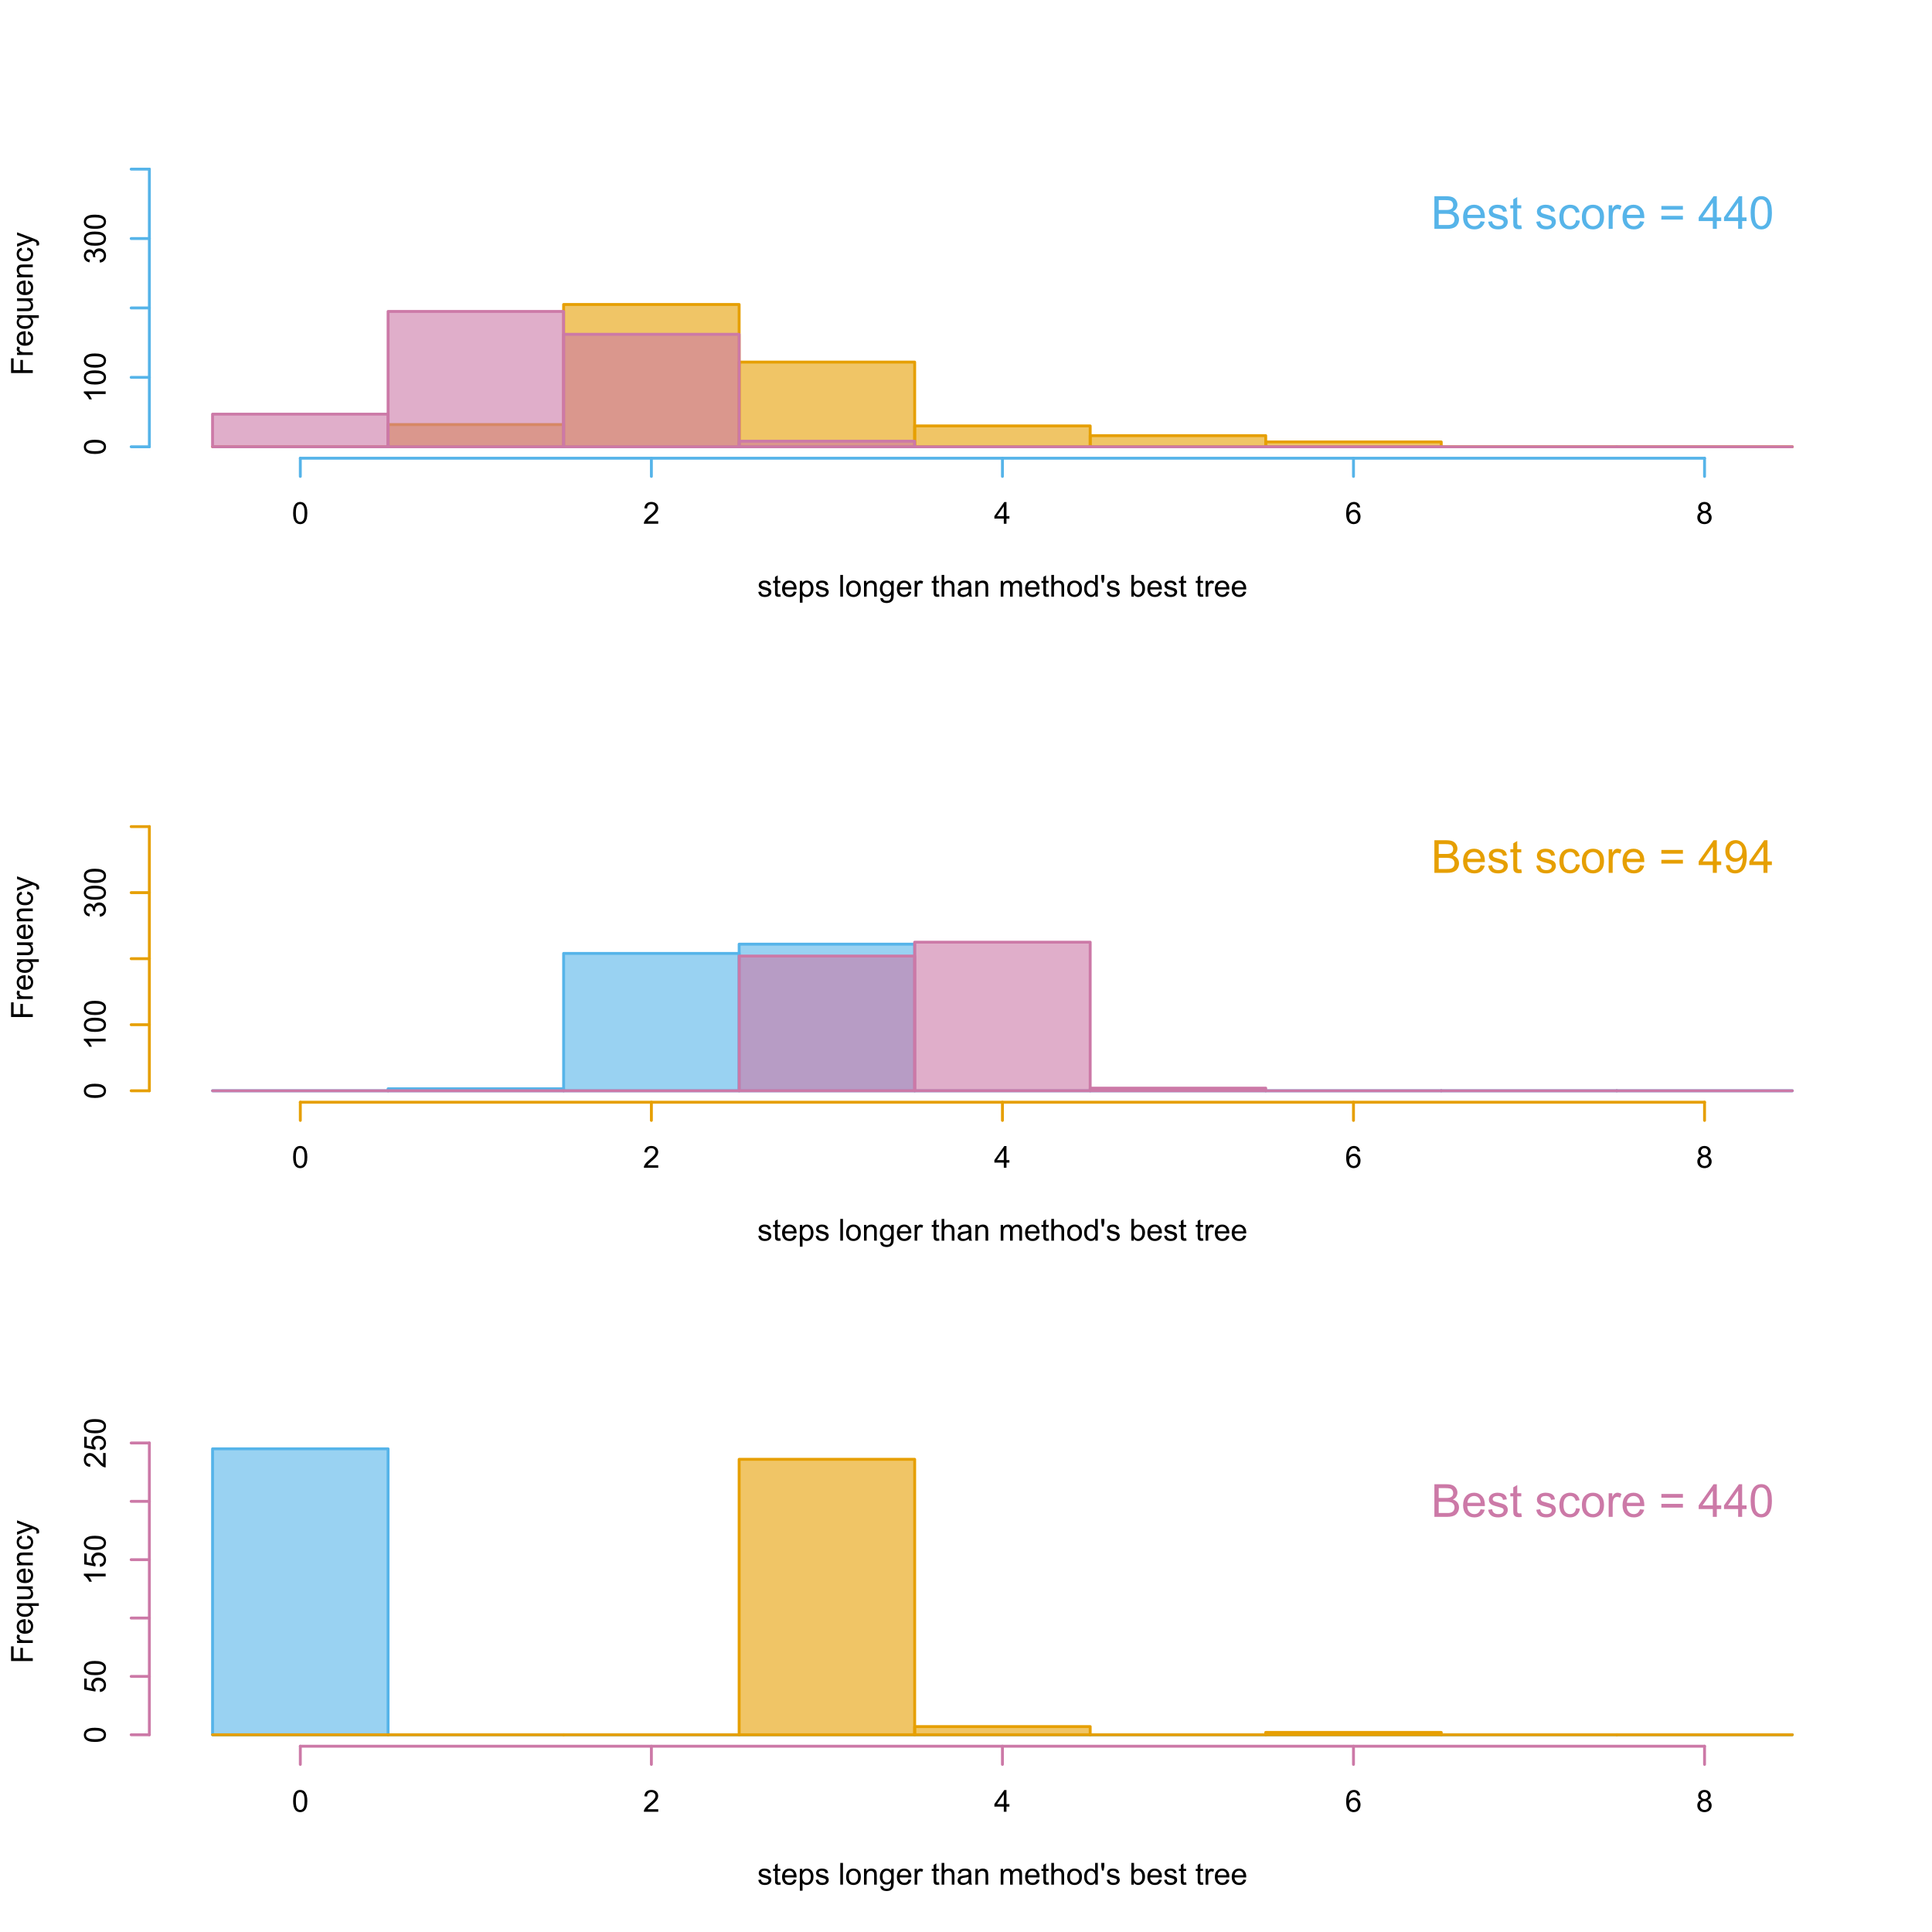<?xml version="1.0" encoding="UTF-8"?>
<svg xmlns="http://www.w3.org/2000/svg" xmlns:xlink="http://www.w3.org/1999/xlink" width="504pt" height="504pt" viewBox="0 0 504 504" version="1.1">
<defs>
<g>
<symbol overflow="visible" id="glyph0-0">
<path style="stroke:none;" d="M 0.242 -1.227 L 0.934 -1.336 C 0.965 -1.059 1.074 -0.844 1.254 -0.699 C 1.43 -0.551 1.676 -0.48 1.996 -0.48 C 2.312 -0.48 2.551 -0.543 2.707 -0.676 C 2.859 -0.801 2.934 -0.953 2.938 -1.133 C 2.934 -1.285 2.867 -1.41 2.734 -1.504 C 2.637 -1.562 2.398 -1.641 2.023 -1.742 C 1.508 -1.867 1.156 -1.98 0.961 -2.074 C 0.762 -2.168 0.609 -2.297 0.512 -2.465 C 0.406 -2.629 0.355 -2.812 0.359 -3.016 C 0.355 -3.195 0.398 -3.363 0.484 -3.523 C 0.566 -3.676 0.68 -3.809 0.828 -3.914 C 0.93 -3.992 1.078 -4.059 1.27 -4.117 C 1.453 -4.168 1.652 -4.195 1.871 -4.199 C 2.191 -4.195 2.477 -4.148 2.719 -4.059 C 2.961 -3.965 3.141 -3.84 3.258 -3.684 C 3.375 -3.523 3.453 -3.312 3.5 -3.047 L 2.82 -2.953 C 2.785 -3.164 2.695 -3.328 2.551 -3.449 C 2.398 -3.566 2.191 -3.625 1.922 -3.629 C 1.602 -3.625 1.371 -3.574 1.234 -3.469 C 1.098 -3.359 1.031 -3.234 1.031 -3.098 C 1.031 -3.004 1.059 -2.922 1.117 -2.855 C 1.172 -2.777 1.262 -2.715 1.383 -2.668 C 1.453 -2.637 1.656 -2.578 2 -2.492 C 2.488 -2.355 2.832 -2.25 3.027 -2.168 C 3.219 -2.082 3.371 -1.957 3.488 -1.801 C 3.598 -1.637 3.656 -1.441 3.656 -1.207 C 3.656 -0.973 3.586 -0.754 3.453 -0.551 C 3.312 -0.344 3.117 -0.184 2.867 -0.074 C 2.609 0.039 2.32 0.094 2 0.094 C 1.461 0.094 1.055 -0.016 0.777 -0.238 C 0.496 -0.461 0.316 -0.789 0.242 -1.227 Z M 0.242 -1.227 "/>
</symbol>
<symbol overflow="visible" id="glyph0-1">
<path style="stroke:none;" d="M 2.043 -0.621 L 2.141 -0.008 C 1.941 0.035 1.77 0.051 1.617 0.055 C 1.363 0.051 1.164 0.016 1.027 -0.066 C 0.887 -0.145 0.789 -0.25 0.734 -0.383 C 0.672 -0.508 0.645 -0.781 0.648 -1.203 L 0.648 -3.566 L 0.141 -3.566 L 0.141 -4.105 L 0.648 -4.105 L 0.648 -5.125 L 1.344 -5.543 L 1.344 -4.105 L 2.043 -4.105 L 2.043 -3.566 L 1.344 -3.566 L 1.344 -1.164 C 1.34 -0.965 1.352 -0.836 1.379 -0.781 C 1.398 -0.719 1.438 -0.676 1.496 -0.645 C 1.551 -0.609 1.633 -0.59 1.738 -0.594 C 1.812 -0.59 1.914 -0.602 2.043 -0.621 Z M 2.043 -0.621 "/>
</symbol>
<symbol overflow="visible" id="glyph0-2">
<path style="stroke:none;" d="M 3.332 -1.324 L 4.055 -1.234 C 3.938 -0.809 3.727 -0.48 3.422 -0.254 C 3.113 -0.02 2.719 0.094 2.246 0.094 C 1.645 0.094 1.168 -0.09 0.816 -0.461 C 0.461 -0.828 0.285 -1.348 0.289 -2.02 C 0.285 -2.707 0.465 -3.242 0.82 -3.625 C 1.176 -4.004 1.637 -4.195 2.207 -4.199 C 2.754 -4.195 3.203 -4.008 3.551 -3.637 C 3.898 -3.262 4.07 -2.738 4.074 -2.062 C 4.07 -2.02 4.07 -1.957 4.07 -1.875 L 1.008 -1.875 C 1.031 -1.422 1.156 -1.074 1.391 -0.84 C 1.617 -0.598 1.906 -0.48 2.25 -0.48 C 2.504 -0.48 2.719 -0.547 2.902 -0.68 C 3.082 -0.812 3.227 -1.027 3.332 -1.324 Z M 1.047 -2.449 L 3.34 -2.449 C 3.309 -2.793 3.219 -3.051 3.078 -3.227 C 2.852 -3.492 2.566 -3.625 2.215 -3.629 C 1.895 -3.625 1.625 -3.52 1.41 -3.305 C 1.188 -3.09 1.066 -2.805 1.047 -2.449 Z M 1.047 -2.449 "/>
</symbol>
<symbol overflow="visible" id="glyph0-3">
<path style="stroke:none;" d="M 0.523 1.574 L 0.523 -4.105 L 1.156 -4.105 L 1.156 -3.574 C 1.301 -3.781 1.469 -3.938 1.66 -4.043 C 1.848 -4.145 2.078 -4.195 2.348 -4.199 C 2.695 -4.195 3.004 -4.105 3.273 -3.93 C 3.539 -3.746 3.742 -3.492 3.879 -3.164 C 4.016 -2.836 4.082 -2.477 4.086 -2.086 C 4.082 -1.664 4.008 -1.285 3.859 -0.949 C 3.707 -0.613 3.488 -0.355 3.203 -0.176 C 2.914 0.004 2.613 0.094 2.297 0.094 C 2.062 0.094 1.852 0.047 1.672 -0.051 C 1.484 -0.148 1.336 -0.273 1.219 -0.426 L 1.219 1.574 Z M 1.152 -2.031 C 1.148 -1.5 1.254 -1.109 1.473 -0.859 C 1.684 -0.605 1.945 -0.48 2.25 -0.48 C 2.559 -0.48 2.82 -0.609 3.043 -0.871 C 3.262 -1.133 3.375 -1.539 3.375 -2.09 C 3.375 -2.609 3.266 -3 3.051 -3.266 C 2.836 -3.523 2.578 -3.656 2.281 -3.656 C 1.98 -3.656 1.719 -3.516 1.492 -3.238 C 1.262 -2.961 1.148 -2.559 1.152 -2.031 Z M 1.152 -2.031 "/>
</symbol>
<symbol overflow="visible" id="glyph0-4">
<path style="stroke:none;" d=""/>
</symbol>
<symbol overflow="visible" id="glyph0-5">
<path style="stroke:none;" d="M 0.508 0 L 0.508 -5.668 L 1.203 -5.668 L 1.203 0 Z M 0.508 0 "/>
</symbol>
<symbol overflow="visible" id="glyph0-6">
<path style="stroke:none;" d="M 0.262 -2.055 C 0.258 -2.812 0.469 -3.375 0.898 -3.742 C 1.246 -4.043 1.676 -4.195 2.188 -4.199 C 2.75 -4.195 3.211 -4.012 3.57 -3.645 C 3.926 -3.273 4.105 -2.762 4.109 -2.113 C 4.105 -1.582 4.027 -1.164 3.871 -0.863 C 3.711 -0.559 3.48 -0.324 3.18 -0.156 C 2.875 0.012 2.543 0.094 2.188 0.094 C 1.609 0.094 1.145 -0.09 0.793 -0.457 C 0.434 -0.824 0.258 -1.355 0.262 -2.055 Z M 0.977 -2.055 C 0.973 -1.527 1.086 -1.133 1.32 -0.871 C 1.547 -0.609 1.836 -0.48 2.188 -0.48 C 2.531 -0.48 2.82 -0.609 3.051 -0.875 C 3.277 -1.133 3.391 -1.535 3.395 -2.078 C 3.391 -2.582 3.277 -2.965 3.047 -3.23 C 2.816 -3.488 2.527 -3.621 2.188 -3.625 C 1.836 -3.621 1.547 -3.492 1.32 -3.234 C 1.086 -2.973 0.973 -2.578 0.977 -2.055 Z M 0.977 -2.055 "/>
</symbol>
<symbol overflow="visible" id="glyph0-7">
<path style="stroke:none;" d="M 0.523 0 L 0.523 -4.105 L 1.148 -4.105 L 1.148 -3.523 C 1.449 -3.969 1.883 -4.195 2.457 -4.199 C 2.699 -4.195 2.926 -4.152 3.137 -4.066 C 3.34 -3.977 3.496 -3.859 3.602 -3.715 C 3.703 -3.57 3.777 -3.398 3.82 -3.203 C 3.844 -3.07 3.855 -2.844 3.859 -2.523 L 3.859 0 L 3.164 0 L 3.164 -2.5 C 3.164 -2.777 3.137 -2.988 3.082 -3.133 C 3.027 -3.27 2.93 -3.383 2.793 -3.469 C 2.652 -3.555 2.492 -3.598 2.309 -3.598 C 2.012 -3.598 1.754 -3.5 1.539 -3.312 C 1.324 -3.121 1.219 -2.766 1.219 -2.242 L 1.219 0 Z M 0.523 0 "/>
</symbol>
<symbol overflow="visible" id="glyph0-8">
<path style="stroke:none;" d="M 0.395 0.34 L 1.07 0.441 C 1.098 0.645 1.176 0.797 1.309 0.898 C 1.477 1.023 1.715 1.09 2.016 1.09 C 2.336 1.09 2.582 1.023 2.762 0.895 C 2.934 0.766 3.055 0.586 3.117 0.355 C 3.152 0.211 3.168 -0.086 3.168 -0.539 C 2.859 -0.18 2.48 0 2.031 0 C 1.465 0 1.027 -0.203 0.719 -0.609 C 0.406 -1.016 0.25 -1.504 0.254 -2.078 C 0.25 -2.465 0.32 -2.824 0.465 -3.16 C 0.605 -3.488 0.812 -3.746 1.082 -3.93 C 1.352 -4.105 1.668 -4.195 2.035 -4.199 C 2.516 -4.195 2.918 -4 3.234 -3.613 L 3.234 -4.105 L 3.875 -4.105 L 3.875 -0.559 C 3.871 0.082 3.809 0.531 3.68 0.801 C 3.547 1.066 3.34 1.277 3.059 1.434 C 2.777 1.586 2.43 1.664 2.02 1.668 C 1.527 1.664 1.133 1.555 0.832 1.336 C 0.527 1.113 0.379 0.781 0.395 0.34 Z M 0.969 -2.125 C 0.965 -1.586 1.074 -1.195 1.289 -0.949 C 1.504 -0.699 1.773 -0.574 2.098 -0.578 C 2.414 -0.574 2.68 -0.695 2.898 -0.945 C 3.113 -1.188 3.223 -1.574 3.227 -2.105 C 3.223 -2.605 3.109 -2.984 2.891 -3.242 C 2.664 -3.492 2.398 -3.621 2.086 -3.625 C 1.773 -3.621 1.508 -3.496 1.293 -3.246 C 1.074 -2.996 0.965 -2.621 0.969 -2.125 Z M 0.969 -2.125 "/>
</symbol>
<symbol overflow="visible" id="glyph0-9">
<path style="stroke:none;" d="M 0.516 0 L 0.516 -4.105 L 1.141 -4.105 L 1.141 -3.484 C 1.297 -3.773 1.445 -3.965 1.582 -4.059 C 1.715 -4.148 1.863 -4.195 2.031 -4.199 C 2.262 -4.195 2.5 -4.121 2.746 -3.977 L 2.508 -3.328 C 2.336 -3.43 2.164 -3.48 1.996 -3.48 C 1.84 -3.48 1.703 -3.434 1.582 -3.344 C 1.461 -3.25 1.375 -3.121 1.328 -2.961 C 1.246 -2.711 1.207 -2.441 1.211 -2.148 L 1.211 0 Z M 0.516 0 "/>
</symbol>
<symbol overflow="visible" id="glyph0-10">
<path style="stroke:none;" d="M 0.523 0 L 0.523 -5.668 L 1.219 -5.668 L 1.219 -3.637 C 1.543 -4.008 1.953 -4.195 2.449 -4.199 C 2.75 -4.195 3.012 -4.137 3.238 -4.02 C 3.461 -3.898 3.621 -3.73 3.723 -3.523 C 3.816 -3.309 3.867 -3.004 3.867 -2.602 L 3.867 0 L 3.172 0 L 3.172 -2.602 C 3.168 -2.949 3.094 -3.203 2.945 -3.363 C 2.793 -3.52 2.578 -3.598 2.305 -3.602 C 2.094 -3.598 1.902 -3.543 1.723 -3.441 C 1.539 -3.332 1.406 -3.188 1.332 -3.004 C 1.254 -2.82 1.219 -2.566 1.219 -2.246 L 1.219 0 Z M 0.523 0 "/>
</symbol>
<symbol overflow="visible" id="glyph0-11">
<path style="stroke:none;" d="M 3.203 -0.508 C 2.941 -0.285 2.691 -0.129 2.457 -0.043 C 2.215 0.051 1.961 0.094 1.691 0.094 C 1.234 0.094 0.887 -0.016 0.648 -0.238 C 0.402 -0.457 0.281 -0.738 0.285 -1.082 C 0.281 -1.281 0.328 -1.465 0.422 -1.633 C 0.516 -1.797 0.633 -1.93 0.781 -2.031 C 0.926 -2.129 1.094 -2.207 1.285 -2.262 C 1.418 -2.297 1.625 -2.332 1.902 -2.367 C 2.461 -2.434 2.875 -2.512 3.145 -2.605 C 3.145 -2.699 3.145 -2.762 3.148 -2.789 C 3.145 -3.07 3.078 -3.27 2.949 -3.387 C 2.77 -3.543 2.508 -3.621 2.156 -3.625 C 1.828 -3.621 1.586 -3.562 1.434 -3.453 C 1.273 -3.336 1.156 -3.133 1.086 -2.844 L 0.406 -2.934 C 0.465 -3.223 0.566 -3.457 0.711 -3.641 C 0.852 -3.816 1.059 -3.957 1.328 -4.055 C 1.594 -4.148 1.902 -4.195 2.258 -4.199 C 2.605 -4.195 2.891 -4.152 3.113 -4.074 C 3.328 -3.988 3.488 -3.887 3.594 -3.766 C 3.695 -3.637 3.77 -3.477 3.812 -3.289 C 3.832 -3.168 3.844 -2.957 3.848 -2.648 L 3.848 -1.723 C 3.844 -1.074 3.859 -0.664 3.891 -0.492 C 3.922 -0.32 3.98 -0.156 4.066 0 L 3.34 0 C 3.27 -0.141 3.223 -0.309 3.203 -0.508 Z M 3.145 -2.062 C 2.891 -1.957 2.512 -1.867 2.008 -1.797 C 1.719 -1.754 1.516 -1.707 1.398 -1.66 C 1.277 -1.605 1.188 -1.531 1.125 -1.434 C 1.059 -1.332 1.023 -1.223 1.027 -1.102 C 1.023 -0.914 1.094 -0.758 1.238 -0.637 C 1.375 -0.512 1.582 -0.449 1.855 -0.453 C 2.121 -0.449 2.359 -0.508 2.57 -0.629 C 2.777 -0.742 2.93 -0.902 3.031 -1.109 C 3.102 -1.266 3.141 -1.5 3.145 -1.805 Z M 3.145 -2.062 "/>
</symbol>
<symbol overflow="visible" id="glyph0-12">
<path style="stroke:none;" d="M 0.523 0 L 0.523 -4.105 L 1.145 -4.105 L 1.145 -3.531 C 1.27 -3.73 1.441 -3.891 1.66 -4.016 C 1.871 -4.133 2.117 -4.195 2.391 -4.199 C 2.695 -4.195 2.941 -4.133 3.137 -4.008 C 3.328 -3.883 3.469 -3.707 3.551 -3.48 C 3.875 -3.957 4.297 -4.195 4.82 -4.199 C 5.223 -4.195 5.535 -4.082 5.758 -3.859 C 5.973 -3.633 6.082 -3.285 6.086 -2.82 L 6.086 0 L 5.395 0 L 5.395 -2.586 C 5.391 -2.859 5.367 -3.062 5.324 -3.188 C 5.277 -3.309 5.195 -3.406 5.078 -3.484 C 4.957 -3.559 4.82 -3.598 4.664 -3.598 C 4.375 -3.598 4.133 -3.5 3.945 -3.309 C 3.75 -3.113 3.656 -2.805 3.66 -2.387 L 3.66 0 L 2.961 0 L 2.961 -2.668 C 2.957 -2.973 2.902 -3.207 2.789 -3.363 C 2.676 -3.52 2.488 -3.598 2.234 -3.598 C 2.035 -3.598 1.855 -3.543 1.691 -3.441 C 1.523 -3.336 1.402 -3.188 1.328 -2.988 C 1.254 -2.789 1.219 -2.5 1.219 -2.129 L 1.219 0 Z M 0.523 0 "/>
</symbol>
<symbol overflow="visible" id="glyph0-13">
<path style="stroke:none;" d="M 3.188 0 L 3.188 -0.52 C 2.926 -0.109 2.543 0.094 2.039 0.094 C 1.711 0.094 1.406 0.004 1.133 -0.176 C 0.855 -0.355 0.645 -0.605 0.496 -0.934 C 0.344 -1.254 0.27 -1.629 0.27 -2.051 C 0.27 -2.457 0.336 -2.828 0.473 -3.164 C 0.609 -3.5 0.816 -3.754 1.09 -3.934 C 1.363 -4.105 1.668 -4.195 2.008 -4.199 C 2.254 -4.195 2.473 -4.145 2.668 -4.043 C 2.855 -3.938 3.016 -3.801 3.141 -3.637 L 3.141 -5.668 L 3.832 -5.668 L 3.832 0 Z M 0.984 -2.051 C 0.984 -1.523 1.094 -1.129 1.316 -0.871 C 1.539 -0.609 1.801 -0.48 2.105 -0.48 C 2.402 -0.48 2.66 -0.602 2.879 -0.852 C 3.09 -1.098 3.199 -1.48 3.199 -1.992 C 3.199 -2.555 3.09 -2.965 2.871 -3.23 C 2.652 -3.488 2.387 -3.621 2.074 -3.625 C 1.762 -3.621 1.5 -3.496 1.297 -3.246 C 1.086 -2.992 0.984 -2.594 0.984 -2.051 Z M 0.984 -2.051 "/>
</symbol>
<symbol overflow="visible" id="glyph0-14">
<path style="stroke:none;" d="M 0.527 -3.664 L 0.348 -4.723 L 0.348 -5.668 L 1.141 -5.668 L 1.141 -4.723 L 0.957 -3.664 Z M 0.527 -3.664 "/>
</symbol>
<symbol overflow="visible" id="glyph0-15">
<path style="stroke:none;" d="M 1.164 0 L 0.52 0 L 0.52 -5.668 L 1.215 -5.668 L 1.215 -3.648 C 1.504 -4.012 1.879 -4.195 2.34 -4.199 C 2.59 -4.195 2.828 -4.145 3.055 -4.047 C 3.277 -3.941 3.465 -3.797 3.613 -3.617 C 3.758 -3.43 3.871 -3.207 3.953 -2.949 C 4.035 -2.684 4.078 -2.406 4.078 -2.117 C 4.078 -1.406 3.902 -0.863 3.555 -0.48 C 3.207 -0.098 2.789 0.094 2.305 0.094 C 1.816 0.094 1.438 -0.109 1.164 -0.516 Z M 1.156 -2.086 C 1.152 -1.594 1.219 -1.234 1.355 -1.016 C 1.574 -0.656 1.871 -0.48 2.246 -0.48 C 2.547 -0.48 2.812 -0.609 3.035 -0.875 C 3.254 -1.137 3.363 -1.531 3.367 -2.059 C 3.363 -2.59 3.258 -2.988 3.047 -3.246 C 2.836 -3.5 2.578 -3.625 2.277 -3.629 C 1.969 -3.625 1.707 -3.492 1.488 -3.23 C 1.266 -2.965 1.152 -2.586 1.156 -2.086 Z M 1.156 -2.086 "/>
</symbol>
<symbol overflow="visible" id="glyph0-16">
<path style="stroke:none;" d="M 0.328 -2.797 C 0.328 -3.461 0.395 -4 0.535 -4.414 C 0.668 -4.82 0.875 -5.137 1.148 -5.359 C 1.422 -5.578 1.762 -5.688 2.176 -5.691 C 2.477 -5.688 2.746 -5.629 2.977 -5.508 C 3.203 -5.383 3.391 -5.203 3.543 -4.977 C 3.691 -4.742 3.809 -4.465 3.898 -4.137 C 3.98 -3.805 4.023 -3.355 4.027 -2.797 C 4.023 -2.125 3.957 -1.59 3.82 -1.184 C 3.684 -0.777 3.477 -0.461 3.207 -0.238 C 2.934 -0.016 2.59 0.094 2.176 0.098 C 1.625 0.094 1.199 -0.102 0.891 -0.492 C 0.516 -0.961 0.328 -1.727 0.328 -2.797 Z M 1.043 -2.797 C 1.043 -1.859 1.152 -1.242 1.371 -0.938 C 1.59 -0.629 1.855 -0.473 2.176 -0.477 C 2.492 -0.473 2.762 -0.629 2.98 -0.938 C 3.195 -1.246 3.305 -1.863 3.309 -2.797 C 3.305 -3.727 3.195 -4.348 2.98 -4.656 C 2.762 -4.961 2.492 -5.113 2.168 -5.117 C 1.848 -5.113 1.59 -4.98 1.402 -4.711 C 1.16 -4.363 1.043 -3.723 1.043 -2.797 Z M 1.043 -2.797 "/>
</symbol>
<symbol overflow="visible" id="glyph0-17">
<path style="stroke:none;" d="M 3.988 -0.668 L 3.988 0 L 0.238 0 C 0.23 -0.164 0.258 -0.324 0.32 -0.484 C 0.414 -0.738 0.566 -0.988 0.777 -1.238 C 0.984 -1.48 1.289 -1.77 1.691 -2.098 C 2.305 -2.602 2.719 -3 2.938 -3.297 C 3.152 -3.59 3.262 -3.867 3.266 -4.133 C 3.262 -4.406 3.164 -4.641 2.969 -4.832 C 2.77 -5.02 2.512 -5.113 2.195 -5.117 C 1.859 -5.113 1.59 -5.012 1.391 -4.812 C 1.188 -4.609 1.086 -4.332 1.086 -3.98 L 0.371 -4.055 C 0.418 -4.586 0.602 -4.988 0.922 -5.27 C 1.238 -5.547 1.668 -5.688 2.211 -5.691 C 2.75 -5.688 3.184 -5.539 3.504 -5.238 C 3.82 -4.938 3.977 -4.562 3.98 -4.117 C 3.977 -3.887 3.93 -3.664 3.84 -3.449 C 3.742 -3.227 3.59 -2.996 3.375 -2.758 C 3.16 -2.512 2.801 -2.18 2.305 -1.758 C 1.883 -1.406 1.617 -1.168 1.5 -1.047 C 1.383 -0.918 1.285 -0.793 1.207 -0.668 Z M 3.988 -0.668 "/>
</symbol>
<symbol overflow="visible" id="glyph0-18">
<path style="stroke:none;" d="M 2.559 0 L 2.559 -1.355 L 0.102 -1.355 L 0.102 -1.996 L 2.688 -5.668 L 3.258 -5.668 L 3.258 -1.996 L 4.023 -1.996 L 4.023 -1.355 L 3.258 -1.355 L 3.258 0 Z M 2.559 -1.996 L 2.559 -4.551 L 0.785 -1.996 Z M 2.559 -1.996 "/>
</symbol>
<symbol overflow="visible" id="glyph0-19">
<path style="stroke:none;" d="M 3.941 -4.281 L 3.25 -4.227 C 3.184 -4.496 3.094 -4.695 2.984 -4.824 C 2.793 -5.02 2.562 -5.121 2.289 -5.121 C 2.066 -5.121 1.871 -5.059 1.707 -4.934 C 1.48 -4.773 1.309 -4.539 1.184 -4.234 C 1.059 -3.926 0.992 -3.488 0.988 -2.922 C 1.156 -3.176 1.363 -3.363 1.605 -3.488 C 1.848 -3.609 2.102 -3.672 2.367 -3.676 C 2.828 -3.672 3.223 -3.504 3.551 -3.164 C 3.879 -2.82 4.043 -2.379 4.043 -1.84 C 4.043 -1.484 3.965 -1.152 3.812 -0.848 C 3.656 -0.539 3.445 -0.305 3.18 -0.145 C 2.91 0.016 2.605 0.094 2.266 0.098 C 1.684 0.094 1.211 -0.117 0.844 -0.543 C 0.477 -0.969 0.293 -1.672 0.297 -2.652 C 0.293 -3.746 0.496 -4.543 0.906 -5.043 C 1.254 -5.473 1.73 -5.688 2.332 -5.691 C 2.777 -5.688 3.141 -5.562 3.426 -5.316 C 3.711 -5.062 3.883 -4.719 3.941 -4.281 Z M 1.098 -1.836 C 1.094 -1.594 1.145 -1.367 1.25 -1.148 C 1.348 -0.93 1.492 -0.762 1.676 -0.648 C 1.859 -0.531 2.051 -0.473 2.254 -0.477 C 2.547 -0.473 2.801 -0.594 3.012 -0.832 C 3.223 -1.066 3.328 -1.387 3.328 -1.797 C 3.328 -2.188 3.223 -2.496 3.016 -2.723 C 2.805 -2.945 2.543 -3.059 2.227 -3.062 C 1.91 -3.059 1.641 -2.945 1.426 -2.723 C 1.203 -2.496 1.094 -2.199 1.098 -1.836 Z M 1.098 -1.836 "/>
</symbol>
<symbol overflow="visible" id="glyph0-20">
<path style="stroke:none;" d="M 1.398 -3.074 C 1.109 -3.18 0.895 -3.332 0.758 -3.527 C 0.617 -3.723 0.551 -3.957 0.551 -4.23 C 0.551 -4.641 0.695 -4.984 0.992 -5.27 C 1.285 -5.547 1.68 -5.688 2.176 -5.691 C 2.668 -5.688 3.066 -5.547 3.371 -5.262 C 3.668 -4.973 3.82 -4.621 3.824 -4.211 C 3.82 -3.945 3.75 -3.715 3.617 -3.523 C 3.477 -3.328 3.27 -3.18 2.988 -3.074 C 3.336 -2.957 3.602 -2.773 3.785 -2.523 C 3.965 -2.27 4.055 -1.969 4.059 -1.621 C 4.055 -1.133 3.883 -0.727 3.543 -0.398 C 3.195 -0.07 2.742 0.094 2.188 0.098 C 1.625 0.094 1.176 -0.07 0.836 -0.398 C 0.488 -0.73 0.316 -1.145 0.32 -1.641 C 0.316 -2.008 0.41 -2.312 0.602 -2.562 C 0.785 -2.809 1.051 -2.98 1.398 -3.074 Z M 1.262 -4.254 C 1.258 -3.984 1.344 -3.762 1.52 -3.594 C 1.688 -3.422 1.914 -3.34 2.191 -3.34 C 2.457 -3.34 2.676 -3.422 2.852 -3.594 C 3.02 -3.758 3.105 -3.965 3.109 -4.215 C 3.105 -4.465 3.016 -4.68 2.844 -4.859 C 2.664 -5.031 2.445 -5.121 2.184 -5.121 C 1.914 -5.121 1.695 -5.035 1.523 -4.863 C 1.348 -4.691 1.258 -4.488 1.262 -4.254 Z M 1.035 -1.637 C 1.031 -1.434 1.078 -1.242 1.176 -1.059 C 1.27 -0.871 1.41 -0.727 1.598 -0.629 C 1.781 -0.523 1.98 -0.473 2.195 -0.477 C 2.527 -0.473 2.801 -0.582 3.02 -0.797 C 3.23 -1.008 3.34 -1.277 3.344 -1.613 C 3.34 -1.945 3.227 -2.223 3.008 -2.445 C 2.781 -2.66 2.504 -2.77 2.172 -2.773 C 1.844 -2.77 1.574 -2.664 1.359 -2.449 C 1.141 -2.23 1.031 -1.957 1.035 -1.637 Z M 1.035 -1.637 "/>
</symbol>
<symbol overflow="visible" id="glyph1-0">
<path style="stroke:none;" d="M 0 -0.648 L -5.668 -0.648 L -5.668 -4.473 L -5 -4.473 L -5 -1.398 L -3.246 -1.398 L -3.246 -4.062 L -2.574 -4.062 L -2.574 -1.398 L 0 -1.398 Z M 0 -0.648 "/>
</symbol>
<symbol overflow="visible" id="glyph1-1">
<path style="stroke:none;" d="M 0 -0.516 L -4.105 -0.516 L -4.105 -1.141 L -3.484 -1.141 C -3.773 -1.297 -3.965 -1.445 -4.059 -1.582 C -4.148 -1.715 -4.195 -1.863 -4.199 -2.031 C -4.195 -2.262 -4.121 -2.5 -3.977 -2.746 L -3.328 -2.508 C -3.43 -2.336 -3.48 -2.164 -3.48 -1.996 C -3.48 -1.84 -3.434 -1.703 -3.344 -1.582 C -3.25 -1.461 -3.121 -1.375 -2.961 -1.328 C -2.711 -1.246 -2.441 -1.207 -2.148 -1.211 L 0 -1.211 Z M 0 -0.516 "/>
</symbol>
<symbol overflow="visible" id="glyph1-2">
<path style="stroke:none;" d="M -1.324 -3.332 L -1.234 -4.055 C -0.809 -3.938 -0.48 -3.727 -0.254 -3.422 C -0.02 -3.113 0.094 -2.719 0.094 -2.246 C 0.094 -1.645 -0.09 -1.168 -0.461 -0.816 C -0.828 -0.461 -1.348 -0.285 -2.02 -0.289 C -2.707 -0.285 -3.242 -0.465 -3.625 -0.82 C -4.004 -1.176 -4.195 -1.637 -4.199 -2.207 C -4.195 -2.754 -4.008 -3.203 -3.637 -3.551 C -3.262 -3.898 -2.738 -4.07 -2.062 -4.074 C -2.02 -4.07 -1.957 -4.07 -1.875 -4.07 L -1.875 -1.008 C -1.422 -1.031 -1.074 -1.156 -0.84 -1.391 C -0.598 -1.617 -0.48 -1.906 -0.48 -2.25 C -0.48 -2.504 -0.547 -2.719 -0.68 -2.902 C -0.812 -3.082 -1.027 -3.227 -1.324 -3.332 Z M -2.449 -1.047 L -2.449 -3.34 C -2.793 -3.309 -3.051 -3.219 -3.227 -3.078 C -3.492 -2.852 -3.625 -2.566 -3.629 -2.215 C -3.625 -1.895 -3.52 -1.625 -3.305 -1.41 C -3.09 -1.188 -2.805 -1.066 -2.449 -1.047 Z M -2.449 -1.047 "/>
</symbol>
<symbol overflow="visible" id="glyph1-3">
<path style="stroke:none;" d="M 1.574 -3.141 L -0.438 -3.141 C -0.281 -3.031 -0.152 -2.879 -0.055 -2.684 C 0.047 -2.488 0.094 -2.281 0.094 -2.066 C 0.094 -1.578 -0.098 -1.156 -0.488 -0.805 C -0.875 -0.449 -1.41 -0.273 -2.094 -0.277 C -2.5 -0.273 -2.871 -0.348 -3.199 -0.492 C -3.527 -0.633 -3.773 -0.84 -3.945 -1.113 C -4.109 -1.387 -4.195 -1.684 -4.199 -2.012 C -4.195 -2.516 -3.98 -2.918 -3.559 -3.211 L -4.105 -3.211 L -4.105 -3.836 L 1.574 -3.836 Z M -2.066 -0.992 C -1.535 -0.988 -1.137 -1.102 -0.875 -1.324 C -0.609 -1.547 -0.48 -1.812 -0.48 -2.125 C -0.48 -2.418 -0.605 -2.672 -0.855 -2.887 C -1.105 -3.102 -1.488 -3.211 -2.004 -3.211 C -2.551 -3.211 -2.961 -3.098 -3.238 -2.871 C -3.512 -2.645 -3.648 -2.379 -3.652 -2.078 C -3.648 -1.773 -3.52 -1.516 -3.266 -1.309 C -3.008 -1.094 -2.609 -0.988 -2.066 -0.992 Z M -2.066 -0.992 "/>
</symbol>
<symbol overflow="visible" id="glyph1-4">
<path style="stroke:none;" d="M 0 -3.215 L -0.602 -3.215 C -0.137 -2.891 0.094 -2.457 0.094 -1.91 C 0.094 -1.668 0.047 -1.441 -0.047 -1.23 C -0.141 -1.02 -0.254 -0.863 -0.395 -0.762 C -0.531 -0.66 -0.707 -0.59 -0.914 -0.551 C -1.047 -0.52 -1.262 -0.504 -1.562 -0.508 L -4.105 -0.508 L -4.105 -1.203 L -1.828 -1.203 C -1.465 -1.199 -1.219 -1.215 -1.094 -1.246 C -0.91 -1.289 -0.766 -1.383 -0.664 -1.523 C -0.555 -1.664 -0.504 -1.84 -0.508 -2.051 C -0.504 -2.258 -0.559 -2.453 -0.668 -2.637 C -0.773 -2.816 -0.918 -2.945 -1.102 -3.023 C -1.285 -3.102 -1.551 -3.141 -1.906 -3.141 L -4.105 -3.141 L -4.105 -3.836 L 0 -3.836 Z M 0 -3.215 "/>
</symbol>
<symbol overflow="visible" id="glyph1-5">
<path style="stroke:none;" d="M 0 -0.523 L -4.105 -0.523 L -4.105 -1.148 L -3.523 -1.148 C -3.969 -1.449 -4.195 -1.883 -4.199 -2.457 C -4.195 -2.699 -4.152 -2.926 -4.066 -3.137 C -3.977 -3.34 -3.859 -3.496 -3.715 -3.602 C -3.57 -3.703 -3.398 -3.777 -3.203 -3.82 C -3.07 -3.844 -2.844 -3.855 -2.523 -3.859 L 0 -3.859 L 0 -3.164 L -2.5 -3.164 C -2.777 -3.164 -2.988 -3.137 -3.133 -3.082 C -3.27 -3.027 -3.383 -2.93 -3.469 -2.793 C -3.555 -2.652 -3.598 -2.492 -3.598 -2.309 C -3.598 -2.012 -3.5 -1.754 -3.312 -1.539 C -3.121 -1.324 -2.766 -1.219 -2.242 -1.219 L 0 -1.219 Z M 0 -0.523 "/>
</symbol>
<symbol overflow="visible" id="glyph1-6">
<path style="stroke:none;" d="M -1.504 -3.203 L -1.414 -3.887 C -0.938 -3.809 -0.57 -3.617 -0.305 -3.312 C -0.039 -3 0.094 -2.621 0.094 -2.176 C 0.094 -1.613 -0.09 -1.164 -0.457 -0.82 C -0.824 -0.477 -1.352 -0.305 -2.039 -0.309 C -2.48 -0.305 -2.867 -0.379 -3.199 -0.527 C -3.531 -0.676 -3.781 -0.898 -3.949 -1.199 C -4.113 -1.5 -4.195 -1.828 -4.199 -2.18 C -4.195 -2.625 -4.082 -2.988 -3.859 -3.273 C -3.633 -3.555 -3.312 -3.738 -2.898 -3.82 L -2.797 -3.145 C -3.07 -3.078 -3.277 -2.965 -3.418 -2.801 C -3.555 -2.637 -3.625 -2.438 -3.629 -2.207 C -3.625 -1.855 -3.5 -1.57 -3.25 -1.352 C -2.996 -1.129 -2.598 -1.02 -2.059 -1.023 C -1.504 -1.02 -1.105 -1.125 -0.855 -1.34 C -0.605 -1.551 -0.48 -1.828 -0.48 -2.168 C -0.48 -2.441 -0.562 -2.668 -0.73 -2.852 C -0.895 -3.035 -1.152 -3.152 -1.504 -3.203 Z M -1.504 -3.203 "/>
</symbol>
<symbol overflow="visible" id="glyph1-7">
<path style="stroke:none;" d="M 1.582 -0.492 L 0.93 -0.414 C 0.965 -0.562 0.984 -0.695 0.988 -0.812 C 0.984 -0.965 0.957 -1.09 0.91 -1.184 C 0.855 -1.277 0.785 -1.352 0.695 -1.41 C 0.621 -1.453 0.449 -1.523 0.18 -1.625 C 0.137 -1.633 0.078 -1.656 0.008 -1.688 L -4.105 -0.129 L -4.105 -0.879 L -1.73 -1.734 C -1.426 -1.844 -1.109 -1.941 -0.777 -2.031 C -1.094 -2.105 -1.406 -2.199 -1.715 -2.316 L -4.105 -3.195 L -4.105 -3.891 L 0.07 -2.328 C 0.52 -2.156 0.828 -2.027 1 -1.938 C 1.23 -1.809 1.398 -1.668 1.508 -1.512 C 1.609 -1.352 1.664 -1.16 1.668 -0.941 C 1.664 -0.805 1.637 -0.656 1.582 -0.492 Z M 1.582 -0.492 "/>
</symbol>
<symbol overflow="visible" id="glyph1-8">
<path style="stroke:none;" d="M -2.797 -0.328 C -3.461 -0.328 -4 -0.395 -4.414 -0.535 C -4.82 -0.668 -5.137 -0.875 -5.359 -1.148 C -5.578 -1.422 -5.688 -1.762 -5.691 -2.176 C -5.688 -2.477 -5.629 -2.746 -5.508 -2.977 C -5.383 -3.203 -5.203 -3.391 -4.977 -3.543 C -4.742 -3.691 -4.465 -3.809 -4.137 -3.898 C -3.805 -3.98 -3.355 -4.023 -2.797 -4.027 C -2.125 -4.023 -1.59 -3.957 -1.184 -3.82 C -0.777 -3.684 -0.461 -3.477 -0.238 -3.207 C -0.016 -2.934 0.094 -2.59 0.098 -2.176 C 0.094 -1.625 -0.102 -1.199 -0.492 -0.891 C -0.961 -0.516 -1.727 -0.328 -2.797 -0.328 Z M -2.797 -1.043 C -1.859 -1.043 -1.242 -1.152 -0.938 -1.371 C -0.629 -1.59 -0.473 -1.855 -0.477 -2.176 C -0.473 -2.492 -0.629 -2.762 -0.938 -2.98 C -1.246 -3.195 -1.863 -3.305 -2.797 -3.309 C -3.727 -3.305 -4.348 -3.195 -4.656 -2.98 C -4.961 -2.762 -5.113 -2.492 -5.117 -2.168 C -5.113 -1.848 -4.98 -1.59 -4.711 -1.402 C -4.363 -1.16 -3.723 -1.043 -2.797 -1.043 Z M -2.797 -1.043 "/>
</symbol>
<symbol overflow="visible" id="glyph1-9">
<path style="stroke:none;" d="M 0 -2.949 L 0 -2.254 L -4.438 -2.254 C -4.273 -2.086 -4.113 -1.867 -3.953 -1.594 C -3.793 -1.32 -3.676 -1.074 -3.598 -0.863 L -4.27 -0.863 C -4.449 -1.246 -4.672 -1.586 -4.934 -1.883 C -5.191 -2.172 -5.441 -2.379 -5.691 -2.504 L -5.691 -2.949 Z M 0 -2.949 "/>
</symbol>
<symbol overflow="visible" id="glyph1-10">
<path style="stroke:none;" d="M -1.496 -0.332 L -1.59 -1.027 C -1.191 -1.105 -0.906 -1.242 -0.734 -1.438 C -0.559 -1.625 -0.473 -1.859 -0.477 -2.137 C -0.473 -2.461 -0.586 -2.738 -0.816 -2.965 C -1.039 -3.191 -1.32 -3.305 -1.66 -3.305 C -1.973 -3.305 -2.238 -3.199 -2.449 -2.992 C -2.656 -2.781 -2.758 -2.516 -2.762 -2.195 C -2.758 -2.062 -2.734 -1.898 -2.684 -1.707 L -3.293 -1.781 C -3.289 -1.828 -3.285 -1.863 -3.289 -1.895 C -3.285 -2.188 -3.363 -2.457 -3.52 -2.695 C -3.672 -2.93 -3.91 -3.047 -4.234 -3.051 C -4.488 -3.047 -4.699 -2.961 -4.867 -2.789 C -5.035 -2.617 -5.121 -2.395 -5.121 -2.125 C -5.121 -1.852 -5.035 -1.625 -4.863 -1.445 C -4.691 -1.262 -4.434 -1.145 -4.098 -1.098 L -4.223 -0.402 C -4.688 -0.484 -5.047 -0.676 -5.305 -0.98 C -5.559 -1.277 -5.688 -1.656 -5.691 -2.109 C -5.688 -2.414 -5.621 -2.695 -5.492 -2.961 C -5.355 -3.219 -5.176 -3.418 -4.949 -3.559 C -4.719 -3.691 -4.477 -3.762 -4.219 -3.766 C -3.973 -3.762 -3.75 -3.695 -3.551 -3.566 C -3.348 -3.434 -3.188 -3.238 -3.07 -2.984 C -2.992 -3.316 -2.828 -3.578 -2.586 -3.766 C -2.34 -3.949 -2.039 -4.043 -1.676 -4.047 C -1.18 -4.043 -0.758 -3.863 -0.414 -3.504 C -0.07 -3.141 0.098 -2.684 0.102 -2.133 C 0.098 -1.633 -0.047 -1.219 -0.344 -0.895 C -0.637 -0.562 -1.02 -0.375 -1.496 -0.332 Z M -1.496 -0.332 "/>
</symbol>
<symbol overflow="visible" id="glyph1-11">
<path style="stroke:none;" d="M -1.484 -0.328 L -1.547 -1.059 C -1.188 -1.109 -0.918 -1.234 -0.742 -1.438 C -0.562 -1.633 -0.473 -1.871 -0.477 -2.148 C -0.473 -2.48 -0.602 -2.766 -0.855 -3 C -1.105 -3.23 -1.438 -3.344 -1.859 -3.348 C -2.254 -3.344 -2.57 -3.234 -2.801 -3.012 C -3.027 -2.789 -3.141 -2.496 -3.145 -2.137 C -3.141 -1.91 -3.09 -1.707 -2.992 -1.531 C -2.887 -1.348 -2.754 -1.207 -2.594 -1.105 L -2.68 -0.453 L -5.594 -1 L -5.594 -3.82 L -4.926 -3.82 L -4.926 -1.559 L -3.402 -1.254 C -3.637 -1.59 -3.754 -1.945 -3.758 -2.324 C -3.754 -2.816 -3.582 -3.234 -3.242 -3.574 C -2.898 -3.914 -2.461 -4.082 -1.922 -4.086 C -1.406 -4.082 -0.961 -3.934 -0.59 -3.641 C -0.133 -3.273 0.094 -2.777 0.098 -2.148 C 0.094 -1.629 -0.047 -1.207 -0.336 -0.887 C -0.621 -0.559 -1.004 -0.375 -1.484 -0.328 Z M -1.484 -0.328 "/>
</symbol>
<symbol overflow="visible" id="glyph1-12">
<path style="stroke:none;" d="M -0.668 -3.988 L 0 -3.988 L 0 -0.238 C -0.164 -0.23 -0.324 -0.258 -0.484 -0.32 C -0.738 -0.414 -0.988 -0.566 -1.238 -0.777 C -1.48 -0.984 -1.77 -1.289 -2.098 -1.691 C -2.602 -2.305 -3 -2.719 -3.297 -2.938 C -3.59 -3.152 -3.867 -3.262 -4.133 -3.266 C -4.406 -3.262 -4.641 -3.164 -4.832 -2.969 C -5.02 -2.77 -5.113 -2.512 -5.117 -2.195 C -5.113 -1.859 -5.012 -1.59 -4.812 -1.391 C -4.609 -1.188 -4.332 -1.086 -3.98 -1.086 L -4.055 -0.371 C -4.586 -0.418 -4.988 -0.602 -5.27 -0.922 C -5.547 -1.238 -5.688 -1.668 -5.691 -2.211 C -5.688 -2.75 -5.539 -3.184 -5.238 -3.504 C -4.938 -3.82 -4.562 -3.977 -4.117 -3.98 C -3.887 -3.977 -3.664 -3.93 -3.449 -3.84 C -3.227 -3.742 -2.996 -3.59 -2.758 -3.375 C -2.512 -3.16 -2.18 -2.801 -1.758 -2.305 C -1.406 -1.883 -1.168 -1.617 -1.047 -1.5 C -0.918 -1.383 -0.793 -1.285 -0.668 -1.207 Z M -0.668 -3.988 "/>
</symbol>
<symbol overflow="visible" id="glyph2-0">
<path style="stroke:none;" d="M 0.871 0 L 0.871 -8.504 L 4.062 -8.504 C 4.707 -8.5 5.227 -8.414 5.621 -8.246 C 6.012 -8.07 6.32 -7.805 6.543 -7.449 C 6.766 -7.09 6.879 -6.719 6.879 -6.328 C 6.879 -5.965 6.777 -5.621 6.582 -5.301 C 6.383 -4.977 6.086 -4.719 5.691 -4.523 C 6.199 -4.371 6.594 -4.113 6.875 -3.75 C 7.148 -3.387 7.289 -2.957 7.293 -2.465 C 7.289 -2.062 7.203 -1.691 7.039 -1.352 C 6.867 -1.008 6.66 -0.746 6.414 -0.562 C 6.164 -0.375 5.855 -0.234 5.484 -0.141 C 5.109 -0.047 4.652 0 4.113 0 Z M 1.996 -4.93 L 3.836 -4.93 C 4.332 -4.926 4.688 -4.961 4.906 -5.027 C 5.188 -5.113 5.406 -5.254 5.555 -5.453 C 5.699 -5.648 5.77 -5.895 5.773 -6.195 C 5.77 -6.473 5.703 -6.723 5.57 -6.938 C 5.434 -7.152 5.238 -7.297 4.988 -7.379 C 4.734 -7.457 4.305 -7.5 3.695 -7.5 L 1.996 -7.5 Z M 1.996 -1.004 L 4.113 -1.004 C 4.473 -1 4.727 -1.016 4.879 -1.043 C 5.133 -1.09 5.348 -1.164 5.527 -1.273 C 5.699 -1.379 5.844 -1.539 5.957 -1.746 C 6.066 -1.953 6.121 -2.191 6.125 -2.465 C 6.121 -2.781 6.039 -3.059 5.879 -3.293 C 5.715 -3.527 5.492 -3.691 5.203 -3.785 C 4.914 -3.879 4.5 -3.926 3.961 -3.926 L 1.996 -3.926 Z M 1.996 -1.004 "/>
</symbol>
<symbol overflow="visible" id="glyph2-1">
<path style="stroke:none;" d="M 5 -1.984 L 6.078 -1.852 C 5.906 -1.219 5.594 -0.727 5.133 -0.383 C 4.672 -0.031 4.082 0.141 3.371 0.141 C 2.465 0.141 1.75 -0.137 1.227 -0.691 C 0.695 -1.246 0.434 -2.023 0.434 -3.027 C 0.434 -4.062 0.699 -4.867 1.234 -5.441 C 1.766 -6.012 2.457 -6.297 3.312 -6.301 C 4.133 -6.297 4.805 -6.016 5.328 -5.457 C 5.848 -4.895 6.109 -4.109 6.113 -3.094 C 6.109 -3.031 6.109 -2.938 6.109 -2.812 L 1.516 -2.812 C 1.551 -2.133 1.742 -1.613 2.086 -1.258 C 2.43 -0.895 2.859 -0.715 3.375 -0.719 C 3.758 -0.715 4.082 -0.816 4.355 -1.02 C 4.621 -1.223 4.836 -1.543 5 -1.984 Z M 1.57 -3.672 L 5.012 -3.672 C 4.961 -4.188 4.832 -4.574 4.617 -4.836 C 4.281 -5.234 3.848 -5.438 3.324 -5.441 C 2.84 -5.438 2.438 -5.277 2.113 -4.957 C 1.785 -4.637 1.605 -4.207 1.57 -3.672 Z M 1.57 -3.672 "/>
</symbol>
<symbol overflow="visible" id="glyph2-2">
<path style="stroke:none;" d="M 0.367 -1.84 L 1.398 -2 C 1.453 -1.582 1.613 -1.266 1.883 -1.047 C 2.145 -0.824 2.516 -0.715 2.992 -0.719 C 3.469 -0.715 3.824 -0.812 4.059 -1.012 C 4.289 -1.203 4.406 -1.434 4.41 -1.699 C 4.406 -1.934 4.305 -2.117 4.102 -2.258 C 3.957 -2.344 3.602 -2.461 3.035 -2.609 C 2.27 -2.797 1.738 -2.965 1.441 -3.109 C 1.145 -3.25 0.918 -3.445 0.766 -3.695 C 0.613 -3.941 0.539 -4.219 0.539 -4.523 C 0.539 -4.797 0.602 -5.051 0.727 -5.285 C 0.852 -5.52 1.023 -5.715 1.242 -5.871 C 1.402 -5.988 1.621 -6.09 1.902 -6.176 C 2.18 -6.258 2.48 -6.297 2.809 -6.301 C 3.285 -6.297 3.711 -6.227 4.078 -6.09 C 4.445 -5.949 4.715 -5.762 4.891 -5.523 C 5.062 -5.285 5.184 -4.969 5.25 -4.57 L 4.23 -4.434 C 4.184 -4.746 4.047 -4.992 3.824 -5.172 C 3.602 -5.348 3.289 -5.438 2.883 -5.441 C 2.402 -5.438 2.059 -5.359 1.855 -5.203 C 1.648 -5.043 1.547 -4.855 1.547 -4.645 C 1.547 -4.508 1.59 -4.387 1.676 -4.281 C 1.762 -4.168 1.895 -4.074 2.078 -4.004 C 2.18 -3.961 2.488 -3.871 3 -3.734 C 3.734 -3.535 4.246 -3.375 4.543 -3.25 C 4.832 -3.121 5.062 -2.938 5.23 -2.703 C 5.395 -2.461 5.477 -2.164 5.48 -1.809 C 5.477 -1.461 5.375 -1.133 5.176 -0.828 C 4.969 -0.516 4.676 -0.277 4.297 -0.113 C 3.91 0.059 3.48 0.141 3 0.141 C 2.195 0.141 1.582 -0.023 1.168 -0.359 C 0.746 -0.688 0.48 -1.184 0.367 -1.84 Z M 0.367 -1.84 "/>
</symbol>
<symbol overflow="visible" id="glyph2-3">
<path style="stroke:none;" d="M 3.062 -0.934 L 3.215 -0.012 C 2.918 0.051 2.656 0.082 2.426 0.082 C 2.043 0.082 1.746 0.023 1.543 -0.098 C 1.332 -0.215 1.188 -0.371 1.102 -0.57 C 1.016 -0.762 0.973 -1.176 0.973 -1.805 L 0.973 -5.348 L 0.207 -5.348 L 0.207 -6.16 L 0.973 -6.16 L 0.973 -7.688 L 2.012 -8.312 L 2.012 -6.16 L 3.062 -6.16 L 3.062 -5.348 L 2.012 -5.348 L 2.012 -1.746 C 2.008 -1.449 2.027 -1.258 2.066 -1.172 C 2.102 -1.086 2.16 -1.016 2.246 -0.969 C 2.324 -0.914 2.445 -0.891 2.605 -0.895 C 2.719 -0.891 2.871 -0.902 3.062 -0.934 Z M 3.062 -0.934 "/>
</symbol>
<symbol overflow="visible" id="glyph2-4">
<path style="stroke:none;" d=""/>
</symbol>
<symbol overflow="visible" id="glyph2-5">
<path style="stroke:none;" d="M 4.805 -2.258 L 5.828 -2.125 C 5.715 -1.414 5.426 -0.859 4.965 -0.461 C 4.5 -0.059 3.934 0.141 3.266 0.141 C 2.418 0.141 1.742 -0.133 1.23 -0.688 C 0.719 -1.234 0.461 -2.027 0.465 -3.059 C 0.461 -3.723 0.57 -4.301 0.793 -4.801 C 1.012 -5.297 1.348 -5.672 1.801 -5.926 C 2.246 -6.172 2.738 -6.297 3.273 -6.301 C 3.938 -6.297 4.484 -6.129 4.91 -5.793 C 5.336 -5.453 5.609 -4.973 5.73 -4.352 L 4.715 -4.195 C 4.617 -4.609 4.445 -4.918 4.203 -5.129 C 3.953 -5.332 3.656 -5.438 3.312 -5.441 C 2.781 -5.438 2.355 -5.25 2.031 -4.875 C 1.699 -4.496 1.535 -3.898 1.539 -3.086 C 1.535 -2.254 1.691 -1.652 2.012 -1.281 C 2.324 -0.902 2.738 -0.715 3.254 -0.719 C 3.66 -0.715 4.004 -0.84 4.277 -1.094 C 4.551 -1.344 4.727 -1.73 4.805 -2.258 Z M 4.805 -2.258 "/>
</symbol>
<symbol overflow="visible" id="glyph2-6">
<path style="stroke:none;" d="M 0.395 -3.082 C 0.391 -4.223 0.711 -5.066 1.348 -5.613 C 1.875 -6.07 2.52 -6.297 3.285 -6.301 C 4.129 -6.297 4.82 -6.02 5.359 -5.469 C 5.895 -4.91 6.164 -4.145 6.168 -3.168 C 6.164 -2.371 6.043 -1.746 5.809 -1.293 C 5.566 -0.836 5.223 -0.484 4.77 -0.234 C 4.316 0.016 3.82 0.141 3.285 0.141 C 2.418 0.141 1.719 -0.133 1.191 -0.688 C 0.656 -1.238 0.391 -2.039 0.395 -3.082 Z M 1.469 -3.082 C 1.465 -2.293 1.637 -1.699 1.984 -1.309 C 2.324 -0.91 2.758 -0.715 3.285 -0.719 C 3.801 -0.715 4.23 -0.91 4.578 -1.309 C 4.918 -1.699 5.09 -2.301 5.094 -3.113 C 5.09 -3.871 4.918 -4.449 4.574 -4.844 C 4.227 -5.234 3.797 -5.43 3.285 -5.434 C 2.758 -5.43 2.324 -5.234 1.984 -4.848 C 1.637 -4.453 1.465 -3.867 1.469 -3.082 Z M 1.469 -3.082 "/>
</symbol>
<symbol overflow="visible" id="glyph2-7">
<path style="stroke:none;" d="M 0.773 0 L 0.773 -6.16 L 1.711 -6.16 L 1.711 -5.227 C 1.949 -5.664 2.168 -5.949 2.375 -6.09 C 2.574 -6.227 2.801 -6.297 3.047 -6.301 C 3.398 -6.297 3.754 -6.188 4.117 -5.965 L 3.758 -4.996 C 3.5 -5.141 3.246 -5.215 2.992 -5.219 C 2.762 -5.215 2.559 -5.145 2.379 -5.012 C 2.195 -4.871 2.062 -4.684 1.988 -4.445 C 1.871 -4.07 1.816 -3.664 1.816 -3.227 L 1.816 0 Z M 0.773 0 "/>
</symbol>
<symbol overflow="visible" id="glyph2-8">
<path style="stroke:none;" d="M 6.277 -5 L 0.66 -5 L 0.66 -5.977 L 6.277 -5.977 Z M 6.277 -2.418 L 0.66 -2.418 L 0.66 -3.395 L 6.277 -3.395 Z M 6.277 -2.418 "/>
</symbol>
<symbol overflow="visible" id="glyph2-9">
<path style="stroke:none;" d="M 3.84 0 L 3.84 -2.035 L 0.152 -2.035 L 0.152 -2.992 L 4.031 -8.504 L 4.883 -8.504 L 4.883 -2.992 L 6.031 -2.992 L 6.031 -2.035 L 4.883 -2.035 L 4.883 0 Z M 3.84 -2.992 L 3.84 -6.828 L 1.176 -2.992 Z M 3.84 -2.992 "/>
</symbol>
<symbol overflow="visible" id="glyph2-10">
<path style="stroke:none;" d="M 0.492 -4.195 C 0.492 -5.199 0.594 -6.008 0.801 -6.621 C 1.008 -7.23 1.316 -7.703 1.723 -8.039 C 2.129 -8.371 2.641 -8.535 3.266 -8.539 C 3.719 -8.535 4.121 -8.445 4.465 -8.262 C 4.809 -8.078 5.094 -7.812 5.32 -7.469 C 5.543 -7.121 5.719 -6.699 5.848 -6.203 C 5.973 -5.703 6.035 -5.035 6.039 -4.195 C 6.035 -3.195 5.934 -2.387 5.73 -1.777 C 5.523 -1.16 5.215 -0.688 4.809 -0.355 C 4.398 -0.023 3.883 0.141 3.266 0.145 C 2.441 0.141 1.801 -0.152 1.336 -0.738 C 0.773 -1.441 0.492 -2.594 0.492 -4.195 Z M 1.566 -4.195 C 1.562 -2.797 1.727 -1.867 2.055 -1.406 C 2.379 -0.945 2.781 -0.715 3.266 -0.715 C 3.742 -0.715 4.145 -0.945 4.473 -1.41 C 4.797 -1.871 4.961 -2.801 4.965 -4.195 C 4.961 -5.594 4.797 -6.523 4.473 -6.984 C 4.145 -7.445 3.738 -7.676 3.254 -7.676 C 2.77 -7.676 2.387 -7.473 2.105 -7.066 C 1.742 -6.547 1.562 -5.59 1.566 -4.195 Z M 1.566 -4.195 "/>
</symbol>
<symbol overflow="visible" id="glyph2-11">
<path style="stroke:none;" d="M 0.648 -1.965 L 1.652 -2.059 C 1.738 -1.582 1.898 -1.242 2.141 -1.031 C 2.375 -0.82 2.684 -0.715 3.062 -0.715 C 3.379 -0.715 3.66 -0.785 3.906 -0.934 C 4.145 -1.078 4.344 -1.277 4.5 -1.523 C 4.656 -1.766 4.785 -2.094 4.891 -2.516 C 4.992 -2.93 5.043 -3.355 5.047 -3.793 C 5.043 -3.836 5.043 -3.906 5.039 -4.004 C 4.828 -3.668 4.543 -3.398 4.184 -3.191 C 3.824 -2.984 3.434 -2.883 3.012 -2.883 C 2.305 -2.883 1.707 -3.137 1.223 -3.648 C 0.734 -4.156 0.492 -4.828 0.492 -5.668 C 0.492 -6.527 0.746 -7.223 1.254 -7.75 C 1.762 -8.273 2.398 -8.535 3.168 -8.539 C 3.719 -8.535 4.223 -8.387 4.684 -8.09 C 5.137 -7.789 5.484 -7.363 5.727 -6.816 C 5.961 -6.262 6.082 -5.465 6.086 -4.426 C 6.082 -3.336 5.965 -2.473 5.73 -1.828 C 5.496 -1.184 5.145 -0.691 4.68 -0.359 C 4.211 -0.023 3.664 0.141 3.039 0.145 C 2.371 0.141 1.828 -0.043 1.41 -0.41 C 0.984 -0.777 0.73 -1.293 0.648 -1.965 Z M 4.926 -5.719 C 4.922 -6.316 4.762 -6.789 4.445 -7.145 C 4.125 -7.496 3.742 -7.676 3.293 -7.676 C 2.828 -7.676 2.422 -7.484 2.082 -7.105 C 1.734 -6.727 1.562 -6.234 1.566 -5.633 C 1.562 -5.086 1.727 -4.648 2.055 -4.312 C 2.379 -3.973 2.781 -3.801 3.266 -3.805 C 3.746 -3.801 4.145 -3.973 4.457 -4.312 C 4.766 -4.648 4.922 -5.117 4.926 -5.719 Z M 4.926 -5.719 "/>
</symbol>
</g>
<clipPath id="clip1">
  <path d="M 0 0 L 505 0 L 505 169 L 0 169 Z M 0 0 "/>
</clipPath>
<clipPath id="clip2">
  <path d="M 38.965 38.965 L 485.039 38.965 L 485.039 120.527 L 38.965 120.527 Z M 38.965 38.965 "/>
</clipPath>
<clipPath id="clip3">
  <path d="M 38.965 38.965 L 485.039 38.965 L 485.039 120.527 L 38.965 120.527 Z M 38.965 38.965 "/>
</clipPath>
<clipPath id="clip4">
  <path d="M 0 168 L 505 168 L 505 337 L 0 337 Z M 0 168 "/>
</clipPath>
<clipPath id="clip5">
  <path d="M 38.965 206.965 L 485.039 206.965 L 485.039 288.527 L 38.965 288.527 Z M 38.965 206.965 "/>
</clipPath>
<clipPath id="clip6">
  <path d="M 38.965 206.965 L 485.039 206.965 L 485.039 288.527 L 38.965 288.527 Z M 38.965 206.965 "/>
</clipPath>
<clipPath id="clip7">
  <path d="M 0 336 L 505 336 L 505 505 L 0 505 Z M 0 336 "/>
</clipPath>
<clipPath id="clip8">
  <path d="M 38.965 374.965 L 485.039 374.965 L 485.039 456.527 L 38.965 456.527 Z M 38.965 374.965 "/>
</clipPath>
<clipPath id="clip9">
  <path d="M 38.965 374.965 L 485.039 374.965 L 485.039 456.527 L 38.965 456.527 Z M 38.965 374.965 "/>
</clipPath>
</defs>
<g id="surface656">
<rect x="0" y="0" width="504" height="504" style="fill:rgb(100%,100%,100%);fill-opacity:1;stroke:none;"/>
<g clip-path="url(#clip1)" clip-rule="nonzero">
<g style="fill:rgb(0%,0%,0%);fill-opacity:1;">
  <use xlink:href="#glyph0-0" x="197.57" y="155.645"/>
  <use xlink:href="#glyph0-1" x="201.53" y="155.645"/>
  <use xlink:href="#glyph0-2" x="203.731" y="155.645"/>
  <use xlink:href="#glyph0-3" x="208.135" y="155.645"/>
  <use xlink:href="#glyph0-0" x="212.54" y="155.645"/>
  <use xlink:href="#glyph0-4" x="216.5" y="155.645"/>
  <use xlink:href="#glyph0-5" x="218.701" y="155.645"/>
  <use xlink:href="#glyph0-6" x="220.46" y="155.645"/>
  <use xlink:href="#glyph0-7" x="224.865" y="155.645"/>
  <use xlink:href="#glyph0-8" x="229.27" y="155.645"/>
  <use xlink:href="#glyph0-2" x="233.674" y="155.645"/>
  <use xlink:href="#glyph0-9" x="238.079" y="155.645"/>
  <use xlink:href="#glyph0-4" x="240.717" y="155.645"/>
  <use xlink:href="#glyph0-1" x="242.917" y="155.645"/>
  <use xlink:href="#glyph0-10" x="245.117" y="155.645"/>
  <use xlink:href="#glyph0-11" x="249.522" y="155.645"/>
  <use xlink:href="#glyph0-7" x="253.927" y="155.645"/>
  <use xlink:href="#glyph0-4" x="258.332" y="155.645"/>
  <use xlink:href="#glyph0-12" x="260.532" y="155.645"/>
  <use xlink:href="#glyph0-2" x="267.129" y="155.645"/>
  <use xlink:href="#glyph0-1" x="271.534" y="155.645"/>
  <use xlink:href="#glyph0-10" x="273.735" y="155.645"/>
  <use xlink:href="#glyph0-6" x="278.139" y="155.645"/>
  <use xlink:href="#glyph0-13" x="282.544" y="155.645"/>
  <use xlink:href="#glyph0-14" x="286.949" y="155.645"/>
  <use xlink:href="#glyph0-0" x="288.461" y="155.645"/>
  <use xlink:href="#glyph0-4" x="292.421" y="155.645"/>
  <use xlink:href="#glyph0-15" x="294.621" y="155.645"/>
  <use xlink:href="#glyph0-2" x="299.026" y="155.645"/>
  <use xlink:href="#glyph0-0" x="303.431" y="155.645"/>
  <use xlink:href="#glyph0-1" x="307.391" y="155.645"/>
  <use xlink:href="#glyph0-4" x="309.591" y="155.645"/>
  <use xlink:href="#glyph0-1" x="311.792" y="155.645"/>
  <use xlink:href="#glyph0-9" x="313.992" y="155.645"/>
  <use xlink:href="#glyph0-2" x="316.629" y="155.645"/>
  <use xlink:href="#glyph0-2" x="321.034" y="155.645"/>
</g>
<g style="fill:rgb(0%,0%,0%);fill-opacity:1;">
  <use xlink:href="#glyph1-0" x="8.555" y="97.957"/>
  <use xlink:href="#glyph1-1" x="8.555" y="93.119"/>
  <use xlink:href="#glyph1-2" x="8.555" y="90.482"/>
  <use xlink:href="#glyph1-3" x="8.555" y="86.077"/>
  <use xlink:href="#glyph1-4" x="8.555" y="81.672"/>
  <use xlink:href="#glyph1-2" x="8.555" y="77.268"/>
  <use xlink:href="#glyph1-5" x="8.555" y="72.863"/>
  <use xlink:href="#glyph1-6" x="8.555" y="68.458"/>
  <use xlink:href="#glyph1-7" x="8.555" y="64.498"/>
</g>
</g>
<g clip-path="url(#clip2)" clip-rule="nonzero">
<path style="fill:none;stroke-width:0.75;stroke-linecap:round;stroke-linejoin:round;stroke:rgb(100%,100%,100%);stroke-opacity:1;stroke-miterlimit:10;" d="M 55.449 116.547 L 101.238 116.547 L 101.238 116.367 L 55.449 116.367 Z M 55.449 116.547 "/>
<path style="fill:none;stroke-width:0.75;stroke-linecap:round;stroke-linejoin:round;stroke:rgb(100%,100%,100%);stroke-opacity:1;stroke-miterlimit:10;" d="M 101.242 116.547 L 147.031 116.547 Z M 101.242 116.547 "/>
<path style="fill:none;stroke-width:0.75;stroke-linecap:round;stroke-linejoin:round;stroke:rgb(100%,100%,100%);stroke-opacity:1;stroke-miterlimit:10;" d="M 147.031 116.547 L 192.82 116.547 Z M 147.031 116.547 "/>
<path style="fill:none;stroke-width:0.75;stroke-linecap:round;stroke-linejoin:round;stroke:rgb(100%,100%,100%);stroke-opacity:1;stroke-miterlimit:10;" d="M 192.82 116.547 L 238.609 116.547 Z M 192.82 116.547 "/>
<path style="fill:none;stroke-width:0.75;stroke-linecap:round;stroke-linejoin:round;stroke:rgb(100%,100%,100%);stroke-opacity:1;stroke-miterlimit:10;" d="M 238.609 116.547 L 284.398 116.547 Z M 238.609 116.547 "/>
<path style="fill:none;stroke-width:0.75;stroke-linecap:round;stroke-linejoin:round;stroke:rgb(100%,100%,100%);stroke-opacity:1;stroke-miterlimit:10;" d="M 284.398 116.547 L 330.188 116.547 Z M 284.398 116.547 "/>
<path style="fill:none;stroke-width:0.75;stroke-linecap:round;stroke-linejoin:round;stroke:rgb(100%,100%,100%);stroke-opacity:1;stroke-miterlimit:10;" d="M 330.188 116.547 L 375.977 116.547 Z M 330.188 116.547 "/>
<path style="fill:none;stroke-width:0.75;stroke-linecap:round;stroke-linejoin:round;stroke:rgb(100%,100%,100%);stroke-opacity:1;stroke-miterlimit:10;" d="M 375.977 116.547 L 421.766 116.547 Z M 375.977 116.547 "/>
<path style="fill:none;stroke-width:0.75;stroke-linecap:round;stroke-linejoin:round;stroke:rgb(100%,100%,100%);stroke-opacity:1;stroke-miterlimit:10;" d="M 421.77 116.547 L 467.559 116.547 Z M 421.77 116.547 "/>
</g>
<path style="fill:none;stroke-width:0.75;stroke-linecap:round;stroke-linejoin:round;stroke:rgb(33.725%,70.588%,91.373%);stroke-opacity:1;stroke-miterlimit:10;" d="M 78.344 119.531 L 444.664 119.531 "/>
<path style="fill:none;stroke-width:0.75;stroke-linecap:round;stroke-linejoin:round;stroke:rgb(33.725%,70.588%,91.373%);stroke-opacity:1;stroke-miterlimit:10;" d="M 78.344 119.531 L 78.344 124.281 "/>
<path style="fill:none;stroke-width:0.75;stroke-linecap:round;stroke-linejoin:round;stroke:rgb(33.725%,70.588%,91.373%);stroke-opacity:1;stroke-miterlimit:10;" d="M 169.926 119.531 L 169.926 124.281 "/>
<path style="fill:none;stroke-width:0.75;stroke-linecap:round;stroke-linejoin:round;stroke:rgb(33.725%,70.588%,91.373%);stroke-opacity:1;stroke-miterlimit:10;" d="M 261.504 119.531 L 261.504 124.281 "/>
<path style="fill:none;stroke-width:0.75;stroke-linecap:round;stroke-linejoin:round;stroke:rgb(33.725%,70.588%,91.373%);stroke-opacity:1;stroke-miterlimit:10;" d="M 353.082 119.531 L 353.082 124.281 "/>
<path style="fill:none;stroke-width:0.75;stroke-linecap:round;stroke-linejoin:round;stroke:rgb(33.725%,70.588%,91.373%);stroke-opacity:1;stroke-miterlimit:10;" d="M 444.664 119.531 L 444.664 124.281 "/>
<g style="fill:rgb(0%,0%,0%);fill-opacity:1;">
  <use xlink:href="#glyph0-16" x="76.141" y="136.637"/>
</g>
<g style="fill:rgb(0%,0%,0%);fill-opacity:1;">
  <use xlink:href="#glyph0-17" x="167.723" y="136.637"/>
</g>
<g style="fill:rgb(0%,0%,0%);fill-opacity:1;">
  <use xlink:href="#glyph0-18" x="259.301" y="136.637"/>
</g>
<g style="fill:rgb(0%,0%,0%);fill-opacity:1;">
  <use xlink:href="#glyph0-19" x="350.879" y="136.637"/>
</g>
<g style="fill:rgb(0%,0%,0%);fill-opacity:1;">
  <use xlink:href="#glyph0-20" x="442.461" y="136.637"/>
</g>
<path style="fill:none;stroke-width:0.75;stroke-linecap:round;stroke-linejoin:round;stroke:rgb(33.725%,70.588%,91.373%);stroke-opacity:1;stroke-miterlimit:10;" d="M 38.965 116.547 L 38.965 44.121 "/>
<path style="fill:none;stroke-width:0.75;stroke-linecap:round;stroke-linejoin:round;stroke:rgb(33.725%,70.588%,91.373%);stroke-opacity:1;stroke-miterlimit:10;" d="M 38.965 116.547 L 34.215 116.547 "/>
<path style="fill:none;stroke-width:0.75;stroke-linecap:round;stroke-linejoin:round;stroke:rgb(33.725%,70.588%,91.373%);stroke-opacity:1;stroke-miterlimit:10;" d="M 38.965 98.441 L 34.215 98.441 "/>
<path style="fill:none;stroke-width:0.75;stroke-linecap:round;stroke-linejoin:round;stroke:rgb(33.725%,70.588%,91.373%);stroke-opacity:1;stroke-miterlimit:10;" d="M 38.965 80.336 L 34.215 80.336 "/>
<path style="fill:none;stroke-width:0.75;stroke-linecap:round;stroke-linejoin:round;stroke:rgb(33.725%,70.588%,91.373%);stroke-opacity:1;stroke-miterlimit:10;" d="M 38.965 62.23 L 34.215 62.23 "/>
<path style="fill:none;stroke-width:0.75;stroke-linecap:round;stroke-linejoin:round;stroke:rgb(33.725%,70.588%,91.373%);stroke-opacity:1;stroke-miterlimit:10;" d="M 38.965 44.121 L 34.215 44.121 "/>
<g style="fill:rgb(0%,0%,0%);fill-opacity:1;">
  <use xlink:href="#glyph1-8" x="27.562" y="118.75"/>
</g>
<g style="fill:rgb(0%,0%,0%);fill-opacity:1;">
  <use xlink:href="#glyph1-9" x="27.562" y="105.047"/>
  <use xlink:href="#glyph1-8" x="27.562" y="100.642"/>
  <use xlink:href="#glyph1-8" x="27.562" y="96.237"/>
</g>
<g style="fill:rgb(0%,0%,0%);fill-opacity:1;">
  <use xlink:href="#glyph1-10" x="27.562" y="68.836"/>
  <use xlink:href="#glyph1-8" x="27.562" y="64.431"/>
  <use xlink:href="#glyph1-8" x="27.562" y="60.026"/>
</g>
<g clip-path="url(#clip3)" clip-rule="nonzero">
<g style="fill:rgb(33.725%,70.588%,91.373%);fill-opacity:1;">
  <use xlink:href="#glyph2-0" x="373.32" y="59.703"/>
  <use xlink:href="#glyph2-1" x="381.244" y="59.703"/>
  <use xlink:href="#glyph2-2" x="387.851" y="59.703"/>
  <use xlink:href="#glyph2-3" x="393.791" y="59.703"/>
  <use xlink:href="#glyph2-4" x="397.092" y="59.703"/>
  <use xlink:href="#glyph2-2" x="400.393" y="59.703"/>
  <use xlink:href="#glyph2-5" x="406.333" y="59.703"/>
  <use xlink:href="#glyph2-6" x="412.273" y="59.703"/>
  <use xlink:href="#glyph2-7" x="418.88" y="59.703"/>
  <use xlink:href="#glyph2-1" x="422.836" y="59.703"/>
  <use xlink:href="#glyph2-4" x="429.443" y="59.703"/>
  <use xlink:href="#glyph2-8" x="432.744" y="59.703"/>
  <use xlink:href="#glyph2-4" x="439.681" y="59.703"/>
  <use xlink:href="#glyph2-9" x="442.982" y="59.703"/>
  <use xlink:href="#glyph2-9" x="449.589" y="59.703"/>
  <use xlink:href="#glyph2-10" x="456.196" y="59.703"/>
</g>
<path style="fill-rule:nonzero;fill:rgb(90.196%,62.353%,0%);fill-opacity:0.6;stroke-width:0.75;stroke-linecap:round;stroke-linejoin:round;stroke:rgb(90.196%,62.353%,0%);stroke-opacity:1;stroke-miterlimit:10;" d="M 55.449 116.547 L 101.238 116.547 Z M 55.449 116.547 "/>
<path style="fill-rule:nonzero;fill:rgb(90.196%,62.353%,0%);fill-opacity:0.6;stroke-width:0.75;stroke-linecap:round;stroke-linejoin:round;stroke:rgb(90.196%,62.353%,0%);stroke-opacity:1;stroke-miterlimit:10;" d="M 101.242 116.547 L 147.031 116.547 L 147.031 110.754 L 101.242 110.754 Z M 101.242 116.547 "/>
<path style="fill-rule:nonzero;fill:rgb(90.196%,62.353%,0%);fill-opacity:0.6;stroke-width:0.75;stroke-linecap:round;stroke-linejoin:round;stroke:rgb(90.196%,62.353%,0%);stroke-opacity:1;stroke-miterlimit:10;" d="M 147.031 116.547 L 192.82 116.547 L 192.82 79.43 L 147.031 79.43 Z M 147.031 116.547 "/>
<path style="fill-rule:nonzero;fill:rgb(90.196%,62.353%,0%);fill-opacity:0.6;stroke-width:0.75;stroke-linecap:round;stroke-linejoin:round;stroke:rgb(90.196%,62.353%,0%);stroke-opacity:1;stroke-miterlimit:10;" d="M 192.82 116.547 L 238.609 116.547 L 238.609 94.457 L 192.82 94.457 Z M 192.82 116.547 "/>
<path style="fill-rule:nonzero;fill:rgb(90.196%,62.353%,0%);fill-opacity:0.6;stroke-width:0.75;stroke-linecap:round;stroke-linejoin:round;stroke:rgb(90.196%,62.353%,0%);stroke-opacity:1;stroke-miterlimit:10;" d="M 238.609 116.547 L 284.398 116.547 L 284.398 111.113 L 238.609 111.113 Z M 238.609 116.547 "/>
<path style="fill-rule:nonzero;fill:rgb(90.196%,62.353%,0%);fill-opacity:0.6;stroke-width:0.75;stroke-linecap:round;stroke-linejoin:round;stroke:rgb(90.196%,62.353%,0%);stroke-opacity:1;stroke-miterlimit:10;" d="M 284.398 116.547 L 330.188 116.547 L 330.188 113.648 L 284.398 113.648 Z M 284.398 116.547 "/>
<path style="fill-rule:nonzero;fill:rgb(90.196%,62.353%,0%);fill-opacity:0.6;stroke-width:0.75;stroke-linecap:round;stroke-linejoin:round;stroke:rgb(90.196%,62.353%,0%);stroke-opacity:1;stroke-miterlimit:10;" d="M 330.188 116.547 L 375.977 116.547 L 375.977 115.281 L 330.188 115.281 Z M 330.188 116.547 "/>
<path style="fill-rule:nonzero;fill:rgb(90.196%,62.353%,0%);fill-opacity:0.6;stroke-width:0.75;stroke-linecap:round;stroke-linejoin:round;stroke:rgb(90.196%,62.353%,0%);stroke-opacity:1;stroke-miterlimit:10;" d="M 375.977 116.547 L 421.766 116.547 Z M 375.977 116.547 "/>
<path style="fill-rule:nonzero;fill:rgb(90.196%,62.353%,0%);fill-opacity:0.6;stroke-width:0.75;stroke-linecap:round;stroke-linejoin:round;stroke:rgb(90.196%,62.353%,0%);stroke-opacity:1;stroke-miterlimit:10;" d="M 421.77 116.547 L 467.559 116.547 Z M 421.77 116.547 "/>
<path style="fill-rule:nonzero;fill:rgb(80%,47.451%,65.49%);fill-opacity:0.6;stroke-width:0.75;stroke-linecap:round;stroke-linejoin:round;stroke:rgb(80%,47.451%,65.49%);stroke-opacity:1;stroke-miterlimit:10;" d="M 55.449 116.547 L 101.238 116.547 L 101.238 108.039 L 55.449 108.039 Z M 55.449 116.547 "/>
<path style="fill-rule:nonzero;fill:rgb(80%,47.451%,65.49%);fill-opacity:0.6;stroke-width:0.75;stroke-linecap:round;stroke-linejoin:round;stroke:rgb(80%,47.451%,65.49%);stroke-opacity:1;stroke-miterlimit:10;" d="M 101.242 116.547 L 147.031 116.547 L 147.031 81.242 L 101.242 81.242 Z M 101.242 116.547 "/>
<path style="fill-rule:nonzero;fill:rgb(80%,47.451%,65.49%);fill-opacity:0.6;stroke-width:0.75;stroke-linecap:round;stroke-linejoin:round;stroke:rgb(80%,47.451%,65.49%);stroke-opacity:1;stroke-miterlimit:10;" d="M 147.031 116.547 L 192.82 116.547 L 192.82 87.215 L 147.031 87.215 Z M 147.031 116.547 "/>
<path style="fill-rule:nonzero;fill:rgb(80%,47.451%,65.49%);fill-opacity:0.6;stroke-width:0.75;stroke-linecap:round;stroke-linejoin:round;stroke:rgb(80%,47.451%,65.49%);stroke-opacity:1;stroke-miterlimit:10;" d="M 192.82 116.547 L 238.609 116.547 L 238.609 115.098 L 192.82 115.098 Z M 192.82 116.547 "/>
<path style="fill-rule:nonzero;fill:rgb(80%,47.451%,65.49%);fill-opacity:0.6;stroke-width:0.75;stroke-linecap:round;stroke-linejoin:round;stroke:rgb(80%,47.451%,65.49%);stroke-opacity:1;stroke-miterlimit:10;" d="M 238.609 116.547 L 284.398 116.547 Z M 238.609 116.547 "/>
<path style="fill-rule:nonzero;fill:rgb(80%,47.451%,65.49%);fill-opacity:0.6;stroke-width:0.75;stroke-linecap:round;stroke-linejoin:round;stroke:rgb(80%,47.451%,65.49%);stroke-opacity:1;stroke-miterlimit:10;" d="M 284.398 116.547 L 330.188 116.547 Z M 284.398 116.547 "/>
<path style="fill-rule:nonzero;fill:rgb(80%,47.451%,65.49%);fill-opacity:0.6;stroke-width:0.75;stroke-linecap:round;stroke-linejoin:round;stroke:rgb(80%,47.451%,65.49%);stroke-opacity:1;stroke-miterlimit:10;" d="M 330.188 116.547 L 375.977 116.547 Z M 330.188 116.547 "/>
<path style="fill-rule:nonzero;fill:rgb(80%,47.451%,65.49%);fill-opacity:0.6;stroke-width:0.75;stroke-linecap:round;stroke-linejoin:round;stroke:rgb(80%,47.451%,65.49%);stroke-opacity:1;stroke-miterlimit:10;" d="M 375.977 116.547 L 421.766 116.547 Z M 375.977 116.547 "/>
<path style="fill-rule:nonzero;fill:rgb(80%,47.451%,65.49%);fill-opacity:0.6;stroke-width:0.75;stroke-linecap:round;stroke-linejoin:round;stroke:rgb(80%,47.451%,65.49%);stroke-opacity:1;stroke-miterlimit:10;" d="M 421.77 116.547 L 467.559 116.547 Z M 421.77 116.547 "/>
</g>
<g clip-path="url(#clip4)" clip-rule="nonzero">
<g style="fill:rgb(0%,0%,0%);fill-opacity:1;">
  <use xlink:href="#glyph0-0" x="197.57" y="323.645"/>
  <use xlink:href="#glyph0-1" x="201.53" y="323.645"/>
  <use xlink:href="#glyph0-2" x="203.731" y="323.645"/>
  <use xlink:href="#glyph0-3" x="208.135" y="323.645"/>
  <use xlink:href="#glyph0-0" x="212.54" y="323.645"/>
  <use xlink:href="#glyph0-4" x="216.5" y="323.645"/>
  <use xlink:href="#glyph0-5" x="218.701" y="323.645"/>
  <use xlink:href="#glyph0-6" x="220.46" y="323.645"/>
  <use xlink:href="#glyph0-7" x="224.865" y="323.645"/>
  <use xlink:href="#glyph0-8" x="229.27" y="323.645"/>
  <use xlink:href="#glyph0-2" x="233.674" y="323.645"/>
  <use xlink:href="#glyph0-9" x="238.079" y="323.645"/>
  <use xlink:href="#glyph0-4" x="240.717" y="323.645"/>
  <use xlink:href="#glyph0-1" x="242.917" y="323.645"/>
  <use xlink:href="#glyph0-10" x="245.117" y="323.645"/>
  <use xlink:href="#glyph0-11" x="249.522" y="323.645"/>
  <use xlink:href="#glyph0-7" x="253.927" y="323.645"/>
  <use xlink:href="#glyph0-4" x="258.332" y="323.645"/>
  <use xlink:href="#glyph0-12" x="260.532" y="323.645"/>
  <use xlink:href="#glyph0-2" x="267.129" y="323.645"/>
  <use xlink:href="#glyph0-1" x="271.534" y="323.645"/>
  <use xlink:href="#glyph0-10" x="273.735" y="323.645"/>
  <use xlink:href="#glyph0-6" x="278.139" y="323.645"/>
  <use xlink:href="#glyph0-13" x="282.544" y="323.645"/>
  <use xlink:href="#glyph0-14" x="286.949" y="323.645"/>
  <use xlink:href="#glyph0-0" x="288.461" y="323.645"/>
  <use xlink:href="#glyph0-4" x="292.421" y="323.645"/>
  <use xlink:href="#glyph0-15" x="294.621" y="323.645"/>
  <use xlink:href="#glyph0-2" x="299.026" y="323.645"/>
  <use xlink:href="#glyph0-0" x="303.431" y="323.645"/>
  <use xlink:href="#glyph0-1" x="307.391" y="323.645"/>
  <use xlink:href="#glyph0-4" x="309.591" y="323.645"/>
  <use xlink:href="#glyph0-1" x="311.792" y="323.645"/>
  <use xlink:href="#glyph0-9" x="313.992" y="323.645"/>
  <use xlink:href="#glyph0-2" x="316.629" y="323.645"/>
  <use xlink:href="#glyph0-2" x="321.034" y="323.645"/>
</g>
<g style="fill:rgb(0%,0%,0%);fill-opacity:1;">
  <use xlink:href="#glyph1-0" x="8.555" y="265.957"/>
  <use xlink:href="#glyph1-1" x="8.555" y="261.119"/>
  <use xlink:href="#glyph1-2" x="8.555" y="258.482"/>
  <use xlink:href="#glyph1-3" x="8.555" y="254.077"/>
  <use xlink:href="#glyph1-4" x="8.555" y="249.672"/>
  <use xlink:href="#glyph1-2" x="8.555" y="245.268"/>
  <use xlink:href="#glyph1-5" x="8.555" y="240.863"/>
  <use xlink:href="#glyph1-6" x="8.555" y="236.458"/>
  <use xlink:href="#glyph1-7" x="8.555" y="232.498"/>
</g>
</g>
<g clip-path="url(#clip5)" clip-rule="nonzero">
<path style="fill:none;stroke-width:0.75;stroke-linecap:round;stroke-linejoin:round;stroke:rgb(100%,100%,100%);stroke-opacity:1;stroke-miterlimit:10;" d="M 55.449 284.547 L 101.238 284.547 L 101.238 284.375 L 55.449 284.375 Z M 55.449 284.547 "/>
<path style="fill:none;stroke-width:0.75;stroke-linecap:round;stroke-linejoin:round;stroke:rgb(100%,100%,100%);stroke-opacity:1;stroke-miterlimit:10;" d="M 101.242 284.547 L 147.031 284.547 Z M 101.242 284.547 "/>
<path style="fill:none;stroke-width:0.75;stroke-linecap:round;stroke-linejoin:round;stroke:rgb(100%,100%,100%);stroke-opacity:1;stroke-miterlimit:10;" d="M 147.031 284.547 L 192.82 284.547 Z M 147.031 284.547 "/>
<path style="fill:none;stroke-width:0.75;stroke-linecap:round;stroke-linejoin:round;stroke:rgb(100%,100%,100%);stroke-opacity:1;stroke-miterlimit:10;" d="M 192.82 284.547 L 238.609 284.547 Z M 192.82 284.547 "/>
<path style="fill:none;stroke-width:0.75;stroke-linecap:round;stroke-linejoin:round;stroke:rgb(100%,100%,100%);stroke-opacity:1;stroke-miterlimit:10;" d="M 238.609 284.547 L 284.398 284.547 Z M 238.609 284.547 "/>
<path style="fill:none;stroke-width:0.75;stroke-linecap:round;stroke-linejoin:round;stroke:rgb(100%,100%,100%);stroke-opacity:1;stroke-miterlimit:10;" d="M 284.398 284.547 L 330.188 284.547 Z M 284.398 284.547 "/>
<path style="fill:none;stroke-width:0.75;stroke-linecap:round;stroke-linejoin:round;stroke:rgb(100%,100%,100%);stroke-opacity:1;stroke-miterlimit:10;" d="M 330.188 284.547 L 375.977 284.547 Z M 330.188 284.547 "/>
<path style="fill:none;stroke-width:0.75;stroke-linecap:round;stroke-linejoin:round;stroke:rgb(100%,100%,100%);stroke-opacity:1;stroke-miterlimit:10;" d="M 375.977 284.547 L 421.766 284.547 Z M 375.977 284.547 "/>
<path style="fill:none;stroke-width:0.75;stroke-linecap:round;stroke-linejoin:round;stroke:rgb(100%,100%,100%);stroke-opacity:1;stroke-miterlimit:10;" d="M 421.77 284.547 L 467.559 284.547 Z M 421.77 284.547 "/>
</g>
<path style="fill:none;stroke-width:0.75;stroke-linecap:round;stroke-linejoin:round;stroke:rgb(90.196%,62.353%,0%);stroke-opacity:1;stroke-miterlimit:10;" d="M 78.344 287.531 L 444.664 287.531 "/>
<path style="fill:none;stroke-width:0.75;stroke-linecap:round;stroke-linejoin:round;stroke:rgb(90.196%,62.353%,0%);stroke-opacity:1;stroke-miterlimit:10;" d="M 78.344 287.531 L 78.344 292.281 "/>
<path style="fill:none;stroke-width:0.75;stroke-linecap:round;stroke-linejoin:round;stroke:rgb(90.196%,62.353%,0%);stroke-opacity:1;stroke-miterlimit:10;" d="M 169.926 287.531 L 169.926 292.281 "/>
<path style="fill:none;stroke-width:0.75;stroke-linecap:round;stroke-linejoin:round;stroke:rgb(90.196%,62.353%,0%);stroke-opacity:1;stroke-miterlimit:10;" d="M 261.504 287.531 L 261.504 292.281 "/>
<path style="fill:none;stroke-width:0.75;stroke-linecap:round;stroke-linejoin:round;stroke:rgb(90.196%,62.353%,0%);stroke-opacity:1;stroke-miterlimit:10;" d="M 353.082 287.531 L 353.082 292.281 "/>
<path style="fill:none;stroke-width:0.75;stroke-linecap:round;stroke-linejoin:round;stroke:rgb(90.196%,62.353%,0%);stroke-opacity:1;stroke-miterlimit:10;" d="M 444.664 287.531 L 444.664 292.281 "/>
<g style="fill:rgb(0%,0%,0%);fill-opacity:1;">
  <use xlink:href="#glyph0-16" x="76.141" y="304.637"/>
</g>
<g style="fill:rgb(0%,0%,0%);fill-opacity:1;">
  <use xlink:href="#glyph0-17" x="167.723" y="304.637"/>
</g>
<g style="fill:rgb(0%,0%,0%);fill-opacity:1;">
  <use xlink:href="#glyph0-18" x="259.301" y="304.637"/>
</g>
<g style="fill:rgb(0%,0%,0%);fill-opacity:1;">
  <use xlink:href="#glyph0-19" x="350.879" y="304.637"/>
</g>
<g style="fill:rgb(0%,0%,0%);fill-opacity:1;">
  <use xlink:href="#glyph0-20" x="442.461" y="304.637"/>
</g>
<path style="fill:none;stroke-width:0.75;stroke-linecap:round;stroke-linejoin:round;stroke:rgb(90.196%,62.353%,0%);stroke-opacity:1;stroke-miterlimit:10;" d="M 38.965 284.547 L 38.965 215.637 "/>
<path style="fill:none;stroke-width:0.75;stroke-linecap:round;stroke-linejoin:round;stroke:rgb(90.196%,62.353%,0%);stroke-opacity:1;stroke-miterlimit:10;" d="M 38.965 284.547 L 34.215 284.547 "/>
<path style="fill:none;stroke-width:0.75;stroke-linecap:round;stroke-linejoin:round;stroke:rgb(90.196%,62.353%,0%);stroke-opacity:1;stroke-miterlimit:10;" d="M 38.965 267.316 L 34.215 267.316 "/>
<path style="fill:none;stroke-width:0.75;stroke-linecap:round;stroke-linejoin:round;stroke:rgb(90.196%,62.353%,0%);stroke-opacity:1;stroke-miterlimit:10;" d="M 38.965 250.09 L 34.215 250.09 "/>
<path style="fill:none;stroke-width:0.75;stroke-linecap:round;stroke-linejoin:round;stroke:rgb(90.196%,62.353%,0%);stroke-opacity:1;stroke-miterlimit:10;" d="M 38.965 232.863 L 34.215 232.863 "/>
<path style="fill:none;stroke-width:0.75;stroke-linecap:round;stroke-linejoin:round;stroke:rgb(90.196%,62.353%,0%);stroke-opacity:1;stroke-miterlimit:10;" d="M 38.965 215.637 L 34.215 215.637 "/>
<g style="fill:rgb(0%,0%,0%);fill-opacity:1;">
  <use xlink:href="#glyph1-8" x="27.562" y="286.75"/>
</g>
<g style="fill:rgb(0%,0%,0%);fill-opacity:1;">
  <use xlink:href="#glyph1-9" x="27.562" y="273.922"/>
  <use xlink:href="#glyph1-8" x="27.562" y="269.517"/>
  <use xlink:href="#glyph1-8" x="27.562" y="265.112"/>
</g>
<g style="fill:rgb(0%,0%,0%);fill-opacity:1;">
  <use xlink:href="#glyph1-10" x="27.562" y="239.469"/>
  <use xlink:href="#glyph1-8" x="27.562" y="235.064"/>
  <use xlink:href="#glyph1-8" x="27.562" y="230.659"/>
</g>
<g clip-path="url(#clip6)" clip-rule="nonzero">
<g style="fill:rgb(90.196%,62.353%,0%);fill-opacity:1;">
  <use xlink:href="#glyph2-0" x="373.32" y="227.703"/>
  <use xlink:href="#glyph2-1" x="381.244" y="227.703"/>
  <use xlink:href="#glyph2-2" x="387.851" y="227.703"/>
  <use xlink:href="#glyph2-3" x="393.791" y="227.703"/>
  <use xlink:href="#glyph2-4" x="397.092" y="227.703"/>
  <use xlink:href="#glyph2-2" x="400.393" y="227.703"/>
  <use xlink:href="#glyph2-5" x="406.333" y="227.703"/>
  <use xlink:href="#glyph2-6" x="412.273" y="227.703"/>
  <use xlink:href="#glyph2-7" x="418.88" y="227.703"/>
  <use xlink:href="#glyph2-1" x="422.836" y="227.703"/>
  <use xlink:href="#glyph2-4" x="429.443" y="227.703"/>
  <use xlink:href="#glyph2-8" x="432.744" y="227.703"/>
  <use xlink:href="#glyph2-4" x="439.681" y="227.703"/>
  <use xlink:href="#glyph2-9" x="442.982" y="227.703"/>
  <use xlink:href="#glyph2-11" x="449.589" y="227.703"/>
  <use xlink:href="#glyph2-9" x="456.196" y="227.703"/>
</g>
<path style="fill-rule:nonzero;fill:rgb(33.725%,70.588%,91.373%);fill-opacity:0.6;stroke-width:0.75;stroke-linecap:round;stroke-linejoin:round;stroke:rgb(33.725%,70.588%,91.373%);stroke-opacity:1;stroke-miterlimit:10;" d="M 55.449 284.547 L 101.238 284.547 Z M 55.449 284.547 "/>
<path style="fill-rule:nonzero;fill:rgb(33.725%,70.588%,91.373%);fill-opacity:0.6;stroke-width:0.75;stroke-linecap:round;stroke-linejoin:round;stroke:rgb(33.725%,70.588%,91.373%);stroke-opacity:1;stroke-miterlimit:10;" d="M 101.242 284.547 L 147.031 284.547 L 147.031 284.031 L 101.242 284.031 Z M 101.242 284.547 "/>
<path style="fill-rule:nonzero;fill:rgb(33.725%,70.588%,91.373%);fill-opacity:0.6;stroke-width:0.75;stroke-linecap:round;stroke-linejoin:round;stroke:rgb(33.725%,70.588%,91.373%);stroke-opacity:1;stroke-miterlimit:10;" d="M 147.031 284.547 L 192.82 284.547 L 192.82 248.715 L 147.031 248.715 Z M 147.031 284.547 "/>
<path style="fill-rule:nonzero;fill:rgb(33.725%,70.588%,91.373%);fill-opacity:0.6;stroke-width:0.75;stroke-linecap:round;stroke-linejoin:round;stroke:rgb(33.725%,70.588%,91.373%);stroke-opacity:1;stroke-miterlimit:10;" d="M 192.82 284.547 L 238.609 284.547 L 238.609 246.301 L 192.82 246.301 Z M 192.82 284.547 "/>
<path style="fill-rule:nonzero;fill:rgb(33.725%,70.588%,91.373%);fill-opacity:0.6;stroke-width:0.75;stroke-linecap:round;stroke-linejoin:round;stroke:rgb(33.725%,70.588%,91.373%);stroke-opacity:1;stroke-miterlimit:10;" d="M 238.609 284.547 L 284.398 284.547 Z M 238.609 284.547 "/>
<path style="fill-rule:nonzero;fill:rgb(33.725%,70.588%,91.373%);fill-opacity:0.6;stroke-width:0.75;stroke-linecap:round;stroke-linejoin:round;stroke:rgb(33.725%,70.588%,91.373%);stroke-opacity:1;stroke-miterlimit:10;" d="M 284.398 284.547 L 330.188 284.547 Z M 284.398 284.547 "/>
<path style="fill-rule:nonzero;fill:rgb(33.725%,70.588%,91.373%);fill-opacity:0.6;stroke-width:0.75;stroke-linecap:round;stroke-linejoin:round;stroke:rgb(33.725%,70.588%,91.373%);stroke-opacity:1;stroke-miterlimit:10;" d="M 330.188 284.547 L 375.977 284.547 Z M 330.188 284.547 "/>
<path style="fill-rule:nonzero;fill:rgb(33.725%,70.588%,91.373%);fill-opacity:0.6;stroke-width:0.75;stroke-linecap:round;stroke-linejoin:round;stroke:rgb(33.725%,70.588%,91.373%);stroke-opacity:1;stroke-miterlimit:10;" d="M 375.977 284.547 L 421.766 284.547 Z M 375.977 284.547 "/>
<path style="fill-rule:nonzero;fill:rgb(33.725%,70.588%,91.373%);fill-opacity:0.6;stroke-width:0.75;stroke-linecap:round;stroke-linejoin:round;stroke:rgb(33.725%,70.588%,91.373%);stroke-opacity:1;stroke-miterlimit:10;" d="M 421.77 284.547 L 467.559 284.547 Z M 421.77 284.547 "/>
<path style="fill-rule:nonzero;fill:rgb(80%,47.451%,65.49%);fill-opacity:0.6;stroke-width:0.75;stroke-linecap:round;stroke-linejoin:round;stroke:rgb(80%,47.451%,65.49%);stroke-opacity:1;stroke-miterlimit:10;" d="M 55.449 284.547 L 101.238 284.547 Z M 55.449 284.547 "/>
<path style="fill-rule:nonzero;fill:rgb(80%,47.451%,65.49%);fill-opacity:0.6;stroke-width:0.75;stroke-linecap:round;stroke-linejoin:round;stroke:rgb(80%,47.451%,65.49%);stroke-opacity:1;stroke-miterlimit:10;" d="M 101.242 284.547 L 147.031 284.547 Z M 101.242 284.547 "/>
<path style="fill-rule:nonzero;fill:rgb(80%,47.451%,65.49%);fill-opacity:0.6;stroke-width:0.75;stroke-linecap:round;stroke-linejoin:round;stroke:rgb(80%,47.451%,65.49%);stroke-opacity:1;stroke-miterlimit:10;" d="M 147.031 284.547 L 192.82 284.547 Z M 147.031 284.547 "/>
<path style="fill-rule:nonzero;fill:rgb(80%,47.451%,65.49%);fill-opacity:0.6;stroke-width:0.75;stroke-linecap:round;stroke-linejoin:round;stroke:rgb(80%,47.451%,65.49%);stroke-opacity:1;stroke-miterlimit:10;" d="M 192.82 284.547 L 238.609 284.547 L 238.609 249.402 L 192.82 249.402 Z M 192.82 284.547 "/>
<path style="fill-rule:nonzero;fill:rgb(80%,47.451%,65.49%);fill-opacity:0.6;stroke-width:0.75;stroke-linecap:round;stroke-linejoin:round;stroke:rgb(80%,47.451%,65.49%);stroke-opacity:1;stroke-miterlimit:10;" d="M 238.609 284.547 L 284.398 284.547 L 284.398 245.785 L 238.609 245.785 Z M 238.609 284.547 "/>
<path style="fill-rule:nonzero;fill:rgb(80%,47.451%,65.49%);fill-opacity:0.6;stroke-width:0.75;stroke-linecap:round;stroke-linejoin:round;stroke:rgb(80%,47.451%,65.49%);stroke-opacity:1;stroke-miterlimit:10;" d="M 284.398 284.547 L 330.188 284.547 L 330.188 283.859 L 284.398 283.859 Z M 284.398 284.547 "/>
<path style="fill-rule:nonzero;fill:rgb(80%,47.451%,65.49%);fill-opacity:0.6;stroke-width:0.75;stroke-linecap:round;stroke-linejoin:round;stroke:rgb(80%,47.451%,65.49%);stroke-opacity:1;stroke-miterlimit:10;" d="M 330.188 284.547 L 375.977 284.547 Z M 330.188 284.547 "/>
<path style="fill-rule:nonzero;fill:rgb(80%,47.451%,65.49%);fill-opacity:0.6;stroke-width:0.75;stroke-linecap:round;stroke-linejoin:round;stroke:rgb(80%,47.451%,65.49%);stroke-opacity:1;stroke-miterlimit:10;" d="M 375.977 284.547 L 421.766 284.547 Z M 375.977 284.547 "/>
<path style="fill-rule:nonzero;fill:rgb(80%,47.451%,65.49%);fill-opacity:0.6;stroke-width:0.75;stroke-linecap:round;stroke-linejoin:round;stroke:rgb(80%,47.451%,65.49%);stroke-opacity:1;stroke-miterlimit:10;" d="M 421.77 284.547 L 467.559 284.547 Z M 421.77 284.547 "/>
</g>
<g clip-path="url(#clip7)" clip-rule="nonzero">
<g style="fill:rgb(0%,0%,0%);fill-opacity:1;">
  <use xlink:href="#glyph0-0" x="197.57" y="491.645"/>
  <use xlink:href="#glyph0-1" x="201.53" y="491.645"/>
  <use xlink:href="#glyph0-2" x="203.731" y="491.645"/>
  <use xlink:href="#glyph0-3" x="208.135" y="491.645"/>
  <use xlink:href="#glyph0-0" x="212.54" y="491.645"/>
  <use xlink:href="#glyph0-4" x="216.5" y="491.645"/>
  <use xlink:href="#glyph0-5" x="218.701" y="491.645"/>
  <use xlink:href="#glyph0-6" x="220.46" y="491.645"/>
  <use xlink:href="#glyph0-7" x="224.865" y="491.645"/>
  <use xlink:href="#glyph0-8" x="229.27" y="491.645"/>
  <use xlink:href="#glyph0-2" x="233.674" y="491.645"/>
  <use xlink:href="#glyph0-9" x="238.079" y="491.645"/>
  <use xlink:href="#glyph0-4" x="240.717" y="491.645"/>
  <use xlink:href="#glyph0-1" x="242.917" y="491.645"/>
  <use xlink:href="#glyph0-10" x="245.117" y="491.645"/>
  <use xlink:href="#glyph0-11" x="249.522" y="491.645"/>
  <use xlink:href="#glyph0-7" x="253.927" y="491.645"/>
  <use xlink:href="#glyph0-4" x="258.332" y="491.645"/>
  <use xlink:href="#glyph0-12" x="260.532" y="491.645"/>
  <use xlink:href="#glyph0-2" x="267.129" y="491.645"/>
  <use xlink:href="#glyph0-1" x="271.534" y="491.645"/>
  <use xlink:href="#glyph0-10" x="273.735" y="491.645"/>
  <use xlink:href="#glyph0-6" x="278.139" y="491.645"/>
  <use xlink:href="#glyph0-13" x="282.544" y="491.645"/>
  <use xlink:href="#glyph0-14" x="286.949" y="491.645"/>
  <use xlink:href="#glyph0-0" x="288.461" y="491.645"/>
  <use xlink:href="#glyph0-4" x="292.421" y="491.645"/>
  <use xlink:href="#glyph0-15" x="294.621" y="491.645"/>
  <use xlink:href="#glyph0-2" x="299.026" y="491.645"/>
  <use xlink:href="#glyph0-0" x="303.431" y="491.645"/>
  <use xlink:href="#glyph0-1" x="307.391" y="491.645"/>
  <use xlink:href="#glyph0-4" x="309.591" y="491.645"/>
  <use xlink:href="#glyph0-1" x="311.792" y="491.645"/>
  <use xlink:href="#glyph0-9" x="313.992" y="491.645"/>
  <use xlink:href="#glyph0-2" x="316.629" y="491.645"/>
  <use xlink:href="#glyph0-2" x="321.034" y="491.645"/>
</g>
<g style="fill:rgb(0%,0%,0%);fill-opacity:1;">
  <use xlink:href="#glyph1-0" x="8.555" y="433.957"/>
  <use xlink:href="#glyph1-1" x="8.555" y="429.119"/>
  <use xlink:href="#glyph1-2" x="8.555" y="426.482"/>
  <use xlink:href="#glyph1-3" x="8.555" y="422.077"/>
  <use xlink:href="#glyph1-4" x="8.555" y="417.672"/>
  <use xlink:href="#glyph1-2" x="8.555" y="413.268"/>
  <use xlink:href="#glyph1-5" x="8.555" y="408.863"/>
  <use xlink:href="#glyph1-6" x="8.555" y="404.458"/>
  <use xlink:href="#glyph1-7" x="8.555" y="400.498"/>
</g>
</g>
<g clip-path="url(#clip8)" clip-rule="nonzero">
<path style="fill:none;stroke-width:0.75;stroke-linecap:round;stroke-linejoin:round;stroke:rgb(100%,100%,100%);stroke-opacity:1;stroke-miterlimit:10;" d="M 55.449 452.547 L 101.238 452.547 L 101.238 452.242 L 55.449 452.242 Z M 55.449 452.547 "/>
<path style="fill:none;stroke-width:0.75;stroke-linecap:round;stroke-linejoin:round;stroke:rgb(100%,100%,100%);stroke-opacity:1;stroke-miterlimit:10;" d="M 101.242 452.547 L 147.031 452.547 Z M 101.242 452.547 "/>
<path style="fill:none;stroke-width:0.75;stroke-linecap:round;stroke-linejoin:round;stroke:rgb(100%,100%,100%);stroke-opacity:1;stroke-miterlimit:10;" d="M 147.031 452.547 L 192.82 452.547 Z M 147.031 452.547 "/>
<path style="fill:none;stroke-width:0.75;stroke-linecap:round;stroke-linejoin:round;stroke:rgb(100%,100%,100%);stroke-opacity:1;stroke-miterlimit:10;" d="M 192.82 452.547 L 238.609 452.547 Z M 192.82 452.547 "/>
<path style="fill:none;stroke-width:0.75;stroke-linecap:round;stroke-linejoin:round;stroke:rgb(100%,100%,100%);stroke-opacity:1;stroke-miterlimit:10;" d="M 238.609 452.547 L 284.398 452.547 Z M 238.609 452.547 "/>
<path style="fill:none;stroke-width:0.75;stroke-linecap:round;stroke-linejoin:round;stroke:rgb(100%,100%,100%);stroke-opacity:1;stroke-miterlimit:10;" d="M 284.398 452.547 L 330.188 452.547 Z M 284.398 452.547 "/>
<path style="fill:none;stroke-width:0.75;stroke-linecap:round;stroke-linejoin:round;stroke:rgb(100%,100%,100%);stroke-opacity:1;stroke-miterlimit:10;" d="M 330.188 452.547 L 375.977 452.547 Z M 330.188 452.547 "/>
<path style="fill:none;stroke-width:0.75;stroke-linecap:round;stroke-linejoin:round;stroke:rgb(100%,100%,100%);stroke-opacity:1;stroke-miterlimit:10;" d="M 375.977 452.547 L 421.766 452.547 Z M 375.977 452.547 "/>
<path style="fill:none;stroke-width:0.75;stroke-linecap:round;stroke-linejoin:round;stroke:rgb(100%,100%,100%);stroke-opacity:1;stroke-miterlimit:10;" d="M 421.77 452.547 L 467.559 452.547 Z M 421.77 452.547 "/>
</g>
<path style="fill:none;stroke-width:0.75;stroke-linecap:round;stroke-linejoin:round;stroke:rgb(80%,47.451%,65.49%);stroke-opacity:1;stroke-miterlimit:10;" d="M 78.344 455.531 L 444.664 455.531 "/>
<path style="fill:none;stroke-width:0.75;stroke-linecap:round;stroke-linejoin:round;stroke:rgb(80%,47.451%,65.49%);stroke-opacity:1;stroke-miterlimit:10;" d="M 78.344 455.531 L 78.344 460.281 "/>
<path style="fill:none;stroke-width:0.75;stroke-linecap:round;stroke-linejoin:round;stroke:rgb(80%,47.451%,65.49%);stroke-opacity:1;stroke-miterlimit:10;" d="M 169.926 455.531 L 169.926 460.281 "/>
<path style="fill:none;stroke-width:0.75;stroke-linecap:round;stroke-linejoin:round;stroke:rgb(80%,47.451%,65.49%);stroke-opacity:1;stroke-miterlimit:10;" d="M 261.504 455.531 L 261.504 460.281 "/>
<path style="fill:none;stroke-width:0.75;stroke-linecap:round;stroke-linejoin:round;stroke:rgb(80%,47.451%,65.49%);stroke-opacity:1;stroke-miterlimit:10;" d="M 353.082 455.531 L 353.082 460.281 "/>
<path style="fill:none;stroke-width:0.75;stroke-linecap:round;stroke-linejoin:round;stroke:rgb(80%,47.451%,65.49%);stroke-opacity:1;stroke-miterlimit:10;" d="M 444.664 455.531 L 444.664 460.281 "/>
<g style="fill:rgb(0%,0%,0%);fill-opacity:1;">
  <use xlink:href="#glyph0-16" x="76.141" y="472.637"/>
</g>
<g style="fill:rgb(0%,0%,0%);fill-opacity:1;">
  <use xlink:href="#glyph0-17" x="167.723" y="472.637"/>
</g>
<g style="fill:rgb(0%,0%,0%);fill-opacity:1;">
  <use xlink:href="#glyph0-18" x="259.301" y="472.637"/>
</g>
<g style="fill:rgb(0%,0%,0%);fill-opacity:1;">
  <use xlink:href="#glyph0-19" x="350.879" y="472.637"/>
</g>
<g style="fill:rgb(0%,0%,0%);fill-opacity:1;">
  <use xlink:href="#glyph0-20" x="442.461" y="472.637"/>
</g>
<path style="fill:none;stroke-width:0.75;stroke-linecap:round;stroke-linejoin:round;stroke:rgb(80%,47.451%,65.49%);stroke-opacity:1;stroke-miterlimit:10;" d="M 38.965 452.547 L 38.965 376.43 "/>
<path style="fill:none;stroke-width:0.75;stroke-linecap:round;stroke-linejoin:round;stroke:rgb(80%,47.451%,65.49%);stroke-opacity:1;stroke-miterlimit:10;" d="M 38.965 452.547 L 34.215 452.547 "/>
<path style="fill:none;stroke-width:0.75;stroke-linecap:round;stroke-linejoin:round;stroke:rgb(80%,47.451%,65.49%);stroke-opacity:1;stroke-miterlimit:10;" d="M 38.965 437.32 L 34.215 437.32 "/>
<path style="fill:none;stroke-width:0.75;stroke-linecap:round;stroke-linejoin:round;stroke:rgb(80%,47.451%,65.49%);stroke-opacity:1;stroke-miterlimit:10;" d="M 38.965 422.098 L 34.215 422.098 "/>
<path style="fill:none;stroke-width:0.75;stroke-linecap:round;stroke-linejoin:round;stroke:rgb(80%,47.451%,65.49%);stroke-opacity:1;stroke-miterlimit:10;" d="M 38.965 406.875 L 34.215 406.875 "/>
<path style="fill:none;stroke-width:0.75;stroke-linecap:round;stroke-linejoin:round;stroke:rgb(80%,47.451%,65.49%);stroke-opacity:1;stroke-miterlimit:10;" d="M 38.965 391.652 L 34.215 391.652 "/>
<path style="fill:none;stroke-width:0.75;stroke-linecap:round;stroke-linejoin:round;stroke:rgb(80%,47.451%,65.49%);stroke-opacity:1;stroke-miterlimit:10;" d="M 38.965 376.43 L 34.215 376.43 "/>
<g style="fill:rgb(0%,0%,0%);fill-opacity:1;">
  <use xlink:href="#glyph1-8" x="27.562" y="454.75"/>
</g>
<g style="fill:rgb(0%,0%,0%);fill-opacity:1;">
  <use xlink:href="#glyph1-11" x="27.562" y="441.727"/>
  <use xlink:href="#glyph1-8" x="27.562" y="437.322"/>
</g>
<g style="fill:rgb(0%,0%,0%);fill-opacity:1;">
  <use xlink:href="#glyph1-9" x="27.562" y="413.48"/>
  <use xlink:href="#glyph1-11" x="27.562" y="409.076"/>
  <use xlink:href="#glyph1-8" x="27.562" y="404.671"/>
</g>
<g style="fill:rgb(0%,0%,0%);fill-opacity:1;">
  <use xlink:href="#glyph1-12" x="27.562" y="383.035"/>
  <use xlink:href="#glyph1-11" x="27.562" y="378.63"/>
  <use xlink:href="#glyph1-8" x="27.562" y="374.226"/>
</g>
<g clip-path="url(#clip9)" clip-rule="nonzero">
<g style="fill:rgb(80%,47.451%,65.49%);fill-opacity:1;">
  <use xlink:href="#glyph2-0" x="373.32" y="395.703"/>
  <use xlink:href="#glyph2-1" x="381.244" y="395.703"/>
  <use xlink:href="#glyph2-2" x="387.851" y="395.703"/>
  <use xlink:href="#glyph2-3" x="393.791" y="395.703"/>
  <use xlink:href="#glyph2-4" x="397.092" y="395.703"/>
  <use xlink:href="#glyph2-2" x="400.393" y="395.703"/>
  <use xlink:href="#glyph2-5" x="406.333" y="395.703"/>
  <use xlink:href="#glyph2-6" x="412.273" y="395.703"/>
  <use xlink:href="#glyph2-7" x="418.88" y="395.703"/>
  <use xlink:href="#glyph2-1" x="422.836" y="395.703"/>
  <use xlink:href="#glyph2-4" x="429.443" y="395.703"/>
  <use xlink:href="#glyph2-8" x="432.744" y="395.703"/>
  <use xlink:href="#glyph2-4" x="439.681" y="395.703"/>
  <use xlink:href="#glyph2-9" x="442.982" y="395.703"/>
  <use xlink:href="#glyph2-9" x="449.589" y="395.703"/>
  <use xlink:href="#glyph2-10" x="456.196" y="395.703"/>
</g>
<path style="fill-rule:nonzero;fill:rgb(33.725%,70.588%,91.373%);fill-opacity:0.6;stroke-width:0.75;stroke-linecap:round;stroke-linejoin:round;stroke:rgb(33.725%,70.588%,91.373%);stroke-opacity:1;stroke-miterlimit:10;" d="M 55.449 452.547 L 101.238 452.547 L 101.238 377.953 L 55.449 377.953 Z M 55.449 452.547 "/>
<path style="fill-rule:nonzero;fill:rgb(33.725%,70.588%,91.373%);fill-opacity:0.6;stroke-width:0.75;stroke-linecap:round;stroke-linejoin:round;stroke:rgb(33.725%,70.588%,91.373%);stroke-opacity:1;stroke-miterlimit:10;" d="M 101.242 452.547 L 147.031 452.547 Z M 101.242 452.547 "/>
<path style="fill-rule:nonzero;fill:rgb(33.725%,70.588%,91.373%);fill-opacity:0.6;stroke-width:0.75;stroke-linecap:round;stroke-linejoin:round;stroke:rgb(33.725%,70.588%,91.373%);stroke-opacity:1;stroke-miterlimit:10;" d="M 147.031 452.547 L 192.82 452.547 Z M 147.031 452.547 "/>
<path style="fill-rule:nonzero;fill:rgb(33.725%,70.588%,91.373%);fill-opacity:0.6;stroke-width:0.75;stroke-linecap:round;stroke-linejoin:round;stroke:rgb(33.725%,70.588%,91.373%);stroke-opacity:1;stroke-miterlimit:10;" d="M 192.82 452.547 L 238.609 452.547 Z M 192.82 452.547 "/>
<path style="fill-rule:nonzero;fill:rgb(33.725%,70.588%,91.373%);fill-opacity:0.6;stroke-width:0.75;stroke-linecap:round;stroke-linejoin:round;stroke:rgb(33.725%,70.588%,91.373%);stroke-opacity:1;stroke-miterlimit:10;" d="M 238.609 452.547 L 284.398 452.547 Z M 238.609 452.547 "/>
<path style="fill-rule:nonzero;fill:rgb(33.725%,70.588%,91.373%);fill-opacity:0.6;stroke-width:0.75;stroke-linecap:round;stroke-linejoin:round;stroke:rgb(33.725%,70.588%,91.373%);stroke-opacity:1;stroke-miterlimit:10;" d="M 284.398 452.547 L 330.188 452.547 Z M 284.398 452.547 "/>
<path style="fill-rule:nonzero;fill:rgb(33.725%,70.588%,91.373%);fill-opacity:0.6;stroke-width:0.75;stroke-linecap:round;stroke-linejoin:round;stroke:rgb(33.725%,70.588%,91.373%);stroke-opacity:1;stroke-miterlimit:10;" d="M 330.188 452.547 L 375.977 452.547 Z M 330.188 452.547 "/>
<path style="fill-rule:nonzero;fill:rgb(33.725%,70.588%,91.373%);fill-opacity:0.6;stroke-width:0.75;stroke-linecap:round;stroke-linejoin:round;stroke:rgb(33.725%,70.588%,91.373%);stroke-opacity:1;stroke-miterlimit:10;" d="M 375.977 452.547 L 421.766 452.547 Z M 375.977 452.547 "/>
<path style="fill-rule:nonzero;fill:rgb(33.725%,70.588%,91.373%);fill-opacity:0.6;stroke-width:0.75;stroke-linecap:round;stroke-linejoin:round;stroke:rgb(33.725%,70.588%,91.373%);stroke-opacity:1;stroke-miterlimit:10;" d="M 421.77 452.547 L 467.559 452.547 Z M 421.77 452.547 "/>
<path style="fill-rule:nonzero;fill:rgb(90.196%,62.353%,0%);fill-opacity:0.6;stroke-width:0.75;stroke-linecap:round;stroke-linejoin:round;stroke:rgb(90.196%,62.353%,0%);stroke-opacity:1;stroke-miterlimit:10;" d="M 55.449 452.547 L 101.238 452.547 Z M 55.449 452.547 "/>
<path style="fill-rule:nonzero;fill:rgb(90.196%,62.353%,0%);fill-opacity:0.6;stroke-width:0.75;stroke-linecap:round;stroke-linejoin:round;stroke:rgb(90.196%,62.353%,0%);stroke-opacity:1;stroke-miterlimit:10;" d="M 101.242 452.547 L 147.031 452.547 Z M 101.242 452.547 "/>
<path style="fill-rule:nonzero;fill:rgb(90.196%,62.353%,0%);fill-opacity:0.6;stroke-width:0.75;stroke-linecap:round;stroke-linejoin:round;stroke:rgb(90.196%,62.353%,0%);stroke-opacity:1;stroke-miterlimit:10;" d="M 147.031 452.547 L 192.82 452.547 Z M 147.031 452.547 "/>
<path style="fill-rule:nonzero;fill:rgb(90.196%,62.353%,0%);fill-opacity:0.6;stroke-width:0.75;stroke-linecap:round;stroke-linejoin:round;stroke:rgb(90.196%,62.353%,0%);stroke-opacity:1;stroke-miterlimit:10;" d="M 192.82 452.547 L 238.609 452.547 L 238.609 380.691 L 192.82 380.691 Z M 192.82 452.547 "/>
<path style="fill-rule:nonzero;fill:rgb(90.196%,62.353%,0%);fill-opacity:0.6;stroke-width:0.75;stroke-linecap:round;stroke-linejoin:round;stroke:rgb(90.196%,62.353%,0%);stroke-opacity:1;stroke-miterlimit:10;" d="M 238.609 452.547 L 284.398 452.547 L 284.398 450.414 L 238.609 450.414 Z M 238.609 452.547 "/>
<path style="fill-rule:nonzero;fill:rgb(90.196%,62.353%,0%);fill-opacity:0.6;stroke-width:0.75;stroke-linecap:round;stroke-linejoin:round;stroke:rgb(90.196%,62.353%,0%);stroke-opacity:1;stroke-miterlimit:10;" d="M 284.398 452.547 L 330.188 452.547 Z M 284.398 452.547 "/>
<path style="fill-rule:nonzero;fill:rgb(90.196%,62.353%,0%);fill-opacity:0.6;stroke-width:0.75;stroke-linecap:round;stroke-linejoin:round;stroke:rgb(90.196%,62.353%,0%);stroke-opacity:1;stroke-miterlimit:10;" d="M 330.188 452.547 L 375.977 452.547 L 375.977 451.938 L 330.188 451.938 Z M 330.188 452.547 "/>
<path style="fill-rule:nonzero;fill:rgb(90.196%,62.353%,0%);fill-opacity:0.6;stroke-width:0.75;stroke-linecap:round;stroke-linejoin:round;stroke:rgb(90.196%,62.353%,0%);stroke-opacity:1;stroke-miterlimit:10;" d="M 375.977 452.547 L 421.766 452.547 Z M 375.977 452.547 "/>
<path style="fill-rule:nonzero;fill:rgb(90.196%,62.353%,0%);fill-opacity:0.6;stroke-width:0.75;stroke-linecap:round;stroke-linejoin:round;stroke:rgb(90.196%,62.353%,0%);stroke-opacity:1;stroke-miterlimit:10;" d="M 421.77 452.547 L 467.559 452.547 Z M 421.77 452.547 "/>
</g>
</g>
</svg>
